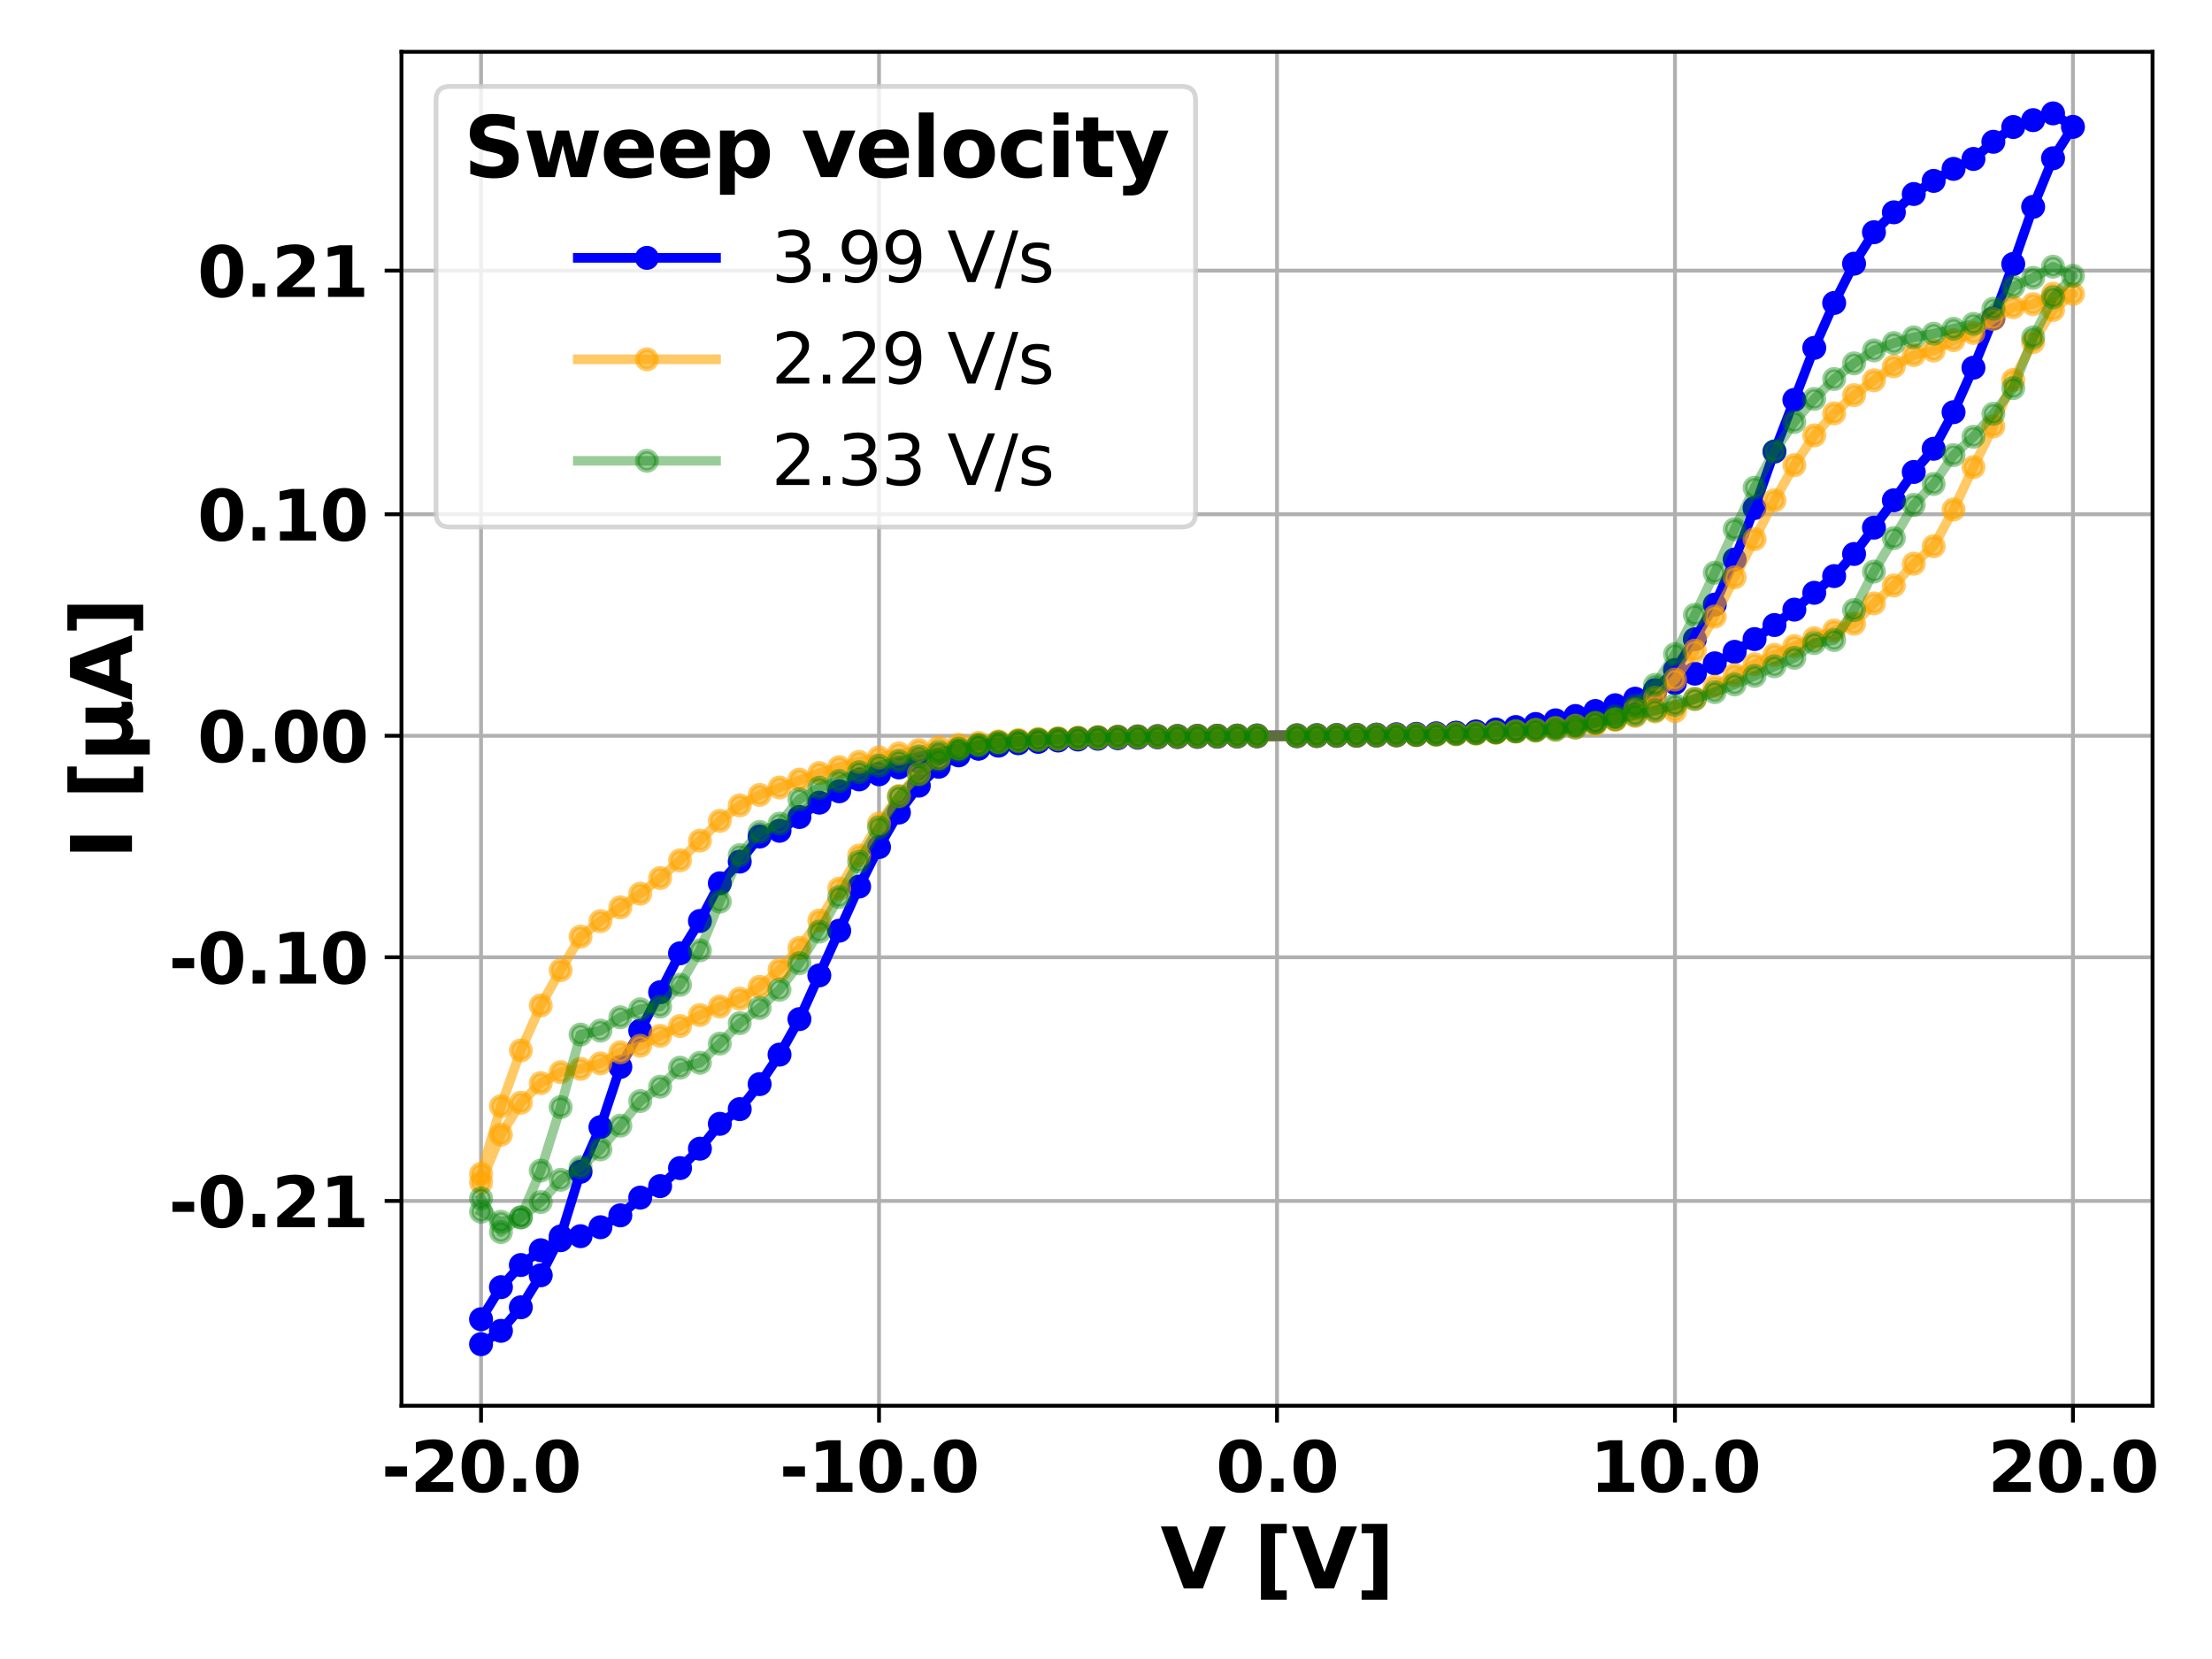 <?xml version="1.0" encoding="utf-8" standalone="no"?>
<!DOCTYPE svg PUBLIC "-//W3C//DTD SVG 1.1//EN"
  "http://www.w3.org/Graphics/SVG/1.1/DTD/svg11.dtd">
<svg xmlns:xlink="http://www.w3.org/1999/xlink" width="460.8pt" height="345.6pt" viewBox="0 0 460.8 345.6" xmlns="http://www.w3.org/2000/svg" version="1.1">
 <defs>
  <style type="text/css">*{stroke-linejoin: round; stroke-linecap: butt}</style>
 </defs>
 <g id="figure_1">
  <g id="patch_1">
   <path d="M 0 345.6 
L 460.8 345.6 
L 460.8 0 
L 0 0 
z
" style="fill: #ffffff"/>
  </g>
  <g id="axes_1">
   <g id="patch_2">
    <path d="M 83.63 292.84 
L 448.413 292.84 
L 448.413 10.8 
L 83.63 10.8 
z
" style="fill: #ffffff"/>
   </g>
   <g id="matplotlib.axis_1">
    <g id="xtick_1">
     <g id="line2d_1">
      <path d="M 100.211 292.84 
L 100.211 10.8 
" clip-path="url(#p12fd22104c)" style="fill: none; stroke: #b0b0b0; stroke-width: 0.8; stroke-linecap: square"/>
     </g>
     <g id="line2d_2">
      <defs>
       <path id="m565d515348" d="M 0 0 
L 0 3.5 
" style="stroke: #000000; stroke-width: 0.8"/>
      </defs>
      <g>
       <use xlink:href="#m565d515348" x="100.211" y="292.84" style="stroke: #000000; stroke-width: 0.8"/>
      </g>
     </g>
     <g id="text_1">
      <!-- -20.0 -->
      <g transform="translate(79.459 310.782) scale(0.144 -0.144)">
       <defs>
        <path id="DejaVuSans-Bold-2d" d="M 347 2297 
L 2309 2297 
L 2309 1388 
L 347 1388 
L 347 2297 
z
" transform="scale(0.016)"/>
        <path id="DejaVuSans-Bold-32" d="M 1844 884 
L 3897 884 
L 3897 0 
L 506 0 
L 506 884 
L 2209 2388 
Q 2438 2594 2547 2791 
Q 2656 2988 2656 3200 
Q 2656 3528 2436 3728 
Q 2216 3928 1850 3928 
Q 1569 3928 1234 3808 
Q 900 3688 519 3450 
L 519 4475 
Q 925 4609 1322 4679 
Q 1719 4750 2100 4750 
Q 2938 4750 3402 4381 
Q 3866 4013 3866 3353 
Q 3866 2972 3669 2642 
Q 3472 2313 2841 1759 
L 1844 884 
z
" transform="scale(0.016)"/>
        <path id="DejaVuSans-Bold-30" d="M 2944 2338 
Q 2944 3213 2780 3570 
Q 2616 3928 2228 3928 
Q 1841 3928 1675 3570 
Q 1509 3213 1509 2338 
Q 1509 1453 1675 1090 
Q 1841 728 2228 728 
Q 2613 728 2778 1090 
Q 2944 1453 2944 2338 
z
M 4147 2328 
Q 4147 1169 3647 539 
Q 3147 -91 2228 -91 
Q 1306 -91 806 539 
Q 306 1169 306 2328 
Q 306 3491 806 4120 
Q 1306 4750 2228 4750 
Q 3147 4750 3647 4120 
Q 4147 3491 4147 2328 
z
" transform="scale(0.016)"/>
        <path id="DejaVuSans-Bold-2e" d="M 653 1209 
L 1778 1209 
L 1778 0 
L 653 0 
L 653 1209 
z
" transform="scale(0.016)"/>
       </defs>
       <use xlink:href="#DejaVuSans-Bold-2d"/>
       <use xlink:href="#DejaVuSans-Bold-32" x="41.504"/>
       <use xlink:href="#DejaVuSans-Bold-30" x="111.084"/>
       <use xlink:href="#DejaVuSans-Bold-2e" x="180.664"/>
       <use xlink:href="#DejaVuSans-Bold-30" x="218.652"/>
      </g>
     </g>
    </g>
    <g id="xtick_2">
     <g id="line2d_3">
      <path d="M 183.116 292.84 
L 183.116 10.8 
" clip-path="url(#p12fd22104c)" style="fill: none; stroke: #b0b0b0; stroke-width: 0.8; stroke-linecap: square"/>
     </g>
     <g id="line2d_4">
      <g>
       <use xlink:href="#m565d515348" x="183.116" y="292.84" style="stroke: #000000; stroke-width: 0.8"/>
      </g>
     </g>
     <g id="text_2">
      <!-- -10.0 -->
      <g transform="translate(162.364 310.782) scale(0.144 -0.144)">
       <defs>
        <path id="DejaVuSans-Bold-31" d="M 750 831 
L 1813 831 
L 1813 3847 
L 722 3622 
L 722 4441 
L 1806 4666 
L 2950 4666 
L 2950 831 
L 4013 831 
L 4013 0 
L 750 0 
L 750 831 
z
" transform="scale(0.016)"/>
       </defs>
       <use xlink:href="#DejaVuSans-Bold-2d"/>
       <use xlink:href="#DejaVuSans-Bold-31" x="41.504"/>
       <use xlink:href="#DejaVuSans-Bold-30" x="111.084"/>
       <use xlink:href="#DejaVuSans-Bold-2e" x="180.664"/>
       <use xlink:href="#DejaVuSans-Bold-30" x="218.652"/>
      </g>
     </g>
    </g>
    <g id="xtick_3">
     <g id="line2d_5">
      <path d="M 266.021 292.84 
L 266.021 10.8 
" clip-path="url(#p12fd22104c)" style="fill: none; stroke: #b0b0b0; stroke-width: 0.8; stroke-linecap: square"/>
     </g>
     <g id="line2d_6">
      <g>
       <use xlink:href="#m565d515348" x="266.021" y="292.84" style="stroke: #000000; stroke-width: 0.8"/>
      </g>
     </g>
     <g id="text_3">
      <!-- 0.0 -->
      <g transform="translate(253.267 310.782) scale(0.144 -0.144)">
       <use xlink:href="#DejaVuSans-Bold-30"/>
       <use xlink:href="#DejaVuSans-Bold-2e" x="69.58"/>
       <use xlink:href="#DejaVuSans-Bold-30" x="107.568"/>
      </g>
     </g>
    </g>
    <g id="xtick_4">
     <g id="line2d_7">
      <path d="M 348.927 292.84 
L 348.927 10.8 
" clip-path="url(#p12fd22104c)" style="fill: none; stroke: #b0b0b0; stroke-width: 0.8; stroke-linecap: square"/>
     </g>
     <g id="line2d_8">
      <g>
       <use xlink:href="#m565d515348" x="348.927" y="292.84" style="stroke: #000000; stroke-width: 0.8"/>
      </g>
     </g>
     <g id="text_4">
      <!-- 10.0 -->
      <g transform="translate(331.163 310.782) scale(0.144 -0.144)">
       <use xlink:href="#DejaVuSans-Bold-31"/>
       <use xlink:href="#DejaVuSans-Bold-30" x="69.58"/>
       <use xlink:href="#DejaVuSans-Bold-2e" x="139.16"/>
       <use xlink:href="#DejaVuSans-Bold-30" x="177.148"/>
      </g>
     </g>
    </g>
    <g id="xtick_5">
     <g id="line2d_9">
      <path d="M 431.832 292.84 
L 431.832 10.8 
" clip-path="url(#p12fd22104c)" style="fill: none; stroke: #b0b0b0; stroke-width: 0.8; stroke-linecap: square"/>
     </g>
     <g id="line2d_10">
      <g>
       <use xlink:href="#m565d515348" x="431.832" y="292.84" style="stroke: #000000; stroke-width: 0.8"/>
      </g>
     </g>
     <g id="text_5">
      <!-- 20.0 -->
      <g transform="translate(414.068 310.782) scale(0.144 -0.144)">
       <use xlink:href="#DejaVuSans-Bold-32"/>
       <use xlink:href="#DejaVuSans-Bold-30" x="69.58"/>
       <use xlink:href="#DejaVuSans-Bold-2e" x="139.16"/>
       <use xlink:href="#DejaVuSans-Bold-30" x="177.148"/>
      </g>
     </g>
    </g>
    <g id="text_6">
     <!-- V [V] -->
     <g transform="translate(241.743 330.907) scale(0.173 -0.173)">
      <defs>
       <path id="DejaVuSans-Bold-56" d="M 31 4666 
L 1241 4666 
L 2478 1222 
L 3713 4666 
L 4922 4666 
L 3194 0 
L 1759 0 
L 31 4666 
z
" transform="scale(0.016)"/>
       <path id="DejaVuSans-Bold-20" transform="scale(0.016)"/>
       <path id="DejaVuSans-Bold-5b" d="M 550 4863 
L 2491 4863 
L 2491 4159 
L 1613 4159 
L 1613 -141 
L 2491 -141 
L 2491 -844 
L 550 -844 
L 550 4863 
z
" transform="scale(0.016)"/>
       <path id="DejaVuSans-Bold-5d" d="M 2375 -844 
L 434 -844 
L 434 -141 
L 1313 -141 
L 1313 4159 
L 434 4159 
L 434 4863 
L 2375 4863 
L 2375 -844 
z
" transform="scale(0.016)"/>
      </defs>
      <use xlink:href="#DejaVuSans-Bold-56"/>
      <use xlink:href="#DejaVuSans-Bold-20" x="77.393"/>
      <use xlink:href="#DejaVuSans-Bold-5b" x="112.207"/>
      <use xlink:href="#DejaVuSans-Bold-56" x="157.91"/>
      <use xlink:href="#DejaVuSans-Bold-5d" x="235.303"/>
     </g>
    </g>
   </g>
   <g id="matplotlib.axis_2">
    <g id="ytick_1">
     <g id="line2d_11">
      <path d="M 83.63 56.371 
L 448.413 56.371 
" clip-path="url(#p12fd22104c)" style="fill: none; stroke: #b0b0b0; stroke-width: 0.8; stroke-linecap: square"/>
     </g>
     <g id="line2d_12">
      <defs>
       <path id="mffc6c67539" d="M 0 0 
L -3.5 0 
" style="stroke: #000000; stroke-width: 0.8"/>
      </defs>
      <g>
       <use xlink:href="#mffc6c67539" x="83.63" y="56.371" style="stroke: #000000; stroke-width: 0.8"/>
      </g>
     </g>
     <g id="text_7">
      <!-- 0.21 -->
      <g transform="translate(41.102 61.842) scale(0.144 -0.144)">
       <use xlink:href="#DejaVuSans-Bold-30"/>
       <use xlink:href="#DejaVuSans-Bold-2e" x="69.58"/>
       <use xlink:href="#DejaVuSans-Bold-32" x="107.568"/>
       <use xlink:href="#DejaVuSans-Bold-31" x="177.148"/>
      </g>
     </g>
    </g>
    <g id="ytick_2">
     <g id="line2d_13">
      <path d="M 83.63 107.129 
L 448.413 107.129 
" clip-path="url(#p12fd22104c)" style="fill: none; stroke: #b0b0b0; stroke-width: 0.8; stroke-linecap: square"/>
     </g>
     <g id="line2d_14">
      <g>
       <use xlink:href="#mffc6c67539" x="83.63" y="107.129" style="stroke: #000000; stroke-width: 0.8"/>
      </g>
     </g>
     <g id="text_8">
      <!-- 0.10 -->
      <g transform="translate(41.102 112.6) scale(0.144 -0.144)">
       <use xlink:href="#DejaVuSans-Bold-30"/>
       <use xlink:href="#DejaVuSans-Bold-2e" x="69.58"/>
       <use xlink:href="#DejaVuSans-Bold-31" x="107.568"/>
       <use xlink:href="#DejaVuSans-Bold-30" x="177.148"/>
      </g>
     </g>
    </g>
    <g id="ytick_3">
     <g id="line2d_15">
      <path d="M 83.63 153.273 
L 448.413 153.273 
" clip-path="url(#p12fd22104c)" style="fill: none; stroke: #b0b0b0; stroke-width: 0.8; stroke-linecap: square"/>
     </g>
     <g id="line2d_16">
      <g>
       <use xlink:href="#mffc6c67539" x="83.63" y="153.273" style="stroke: #000000; stroke-width: 0.8"/>
      </g>
     </g>
     <g id="text_9">
      <!-- 0.00 -->
      <g transform="translate(41.102 158.744) scale(0.144 -0.144)">
       <use xlink:href="#DejaVuSans-Bold-30"/>
       <use xlink:href="#DejaVuSans-Bold-2e" x="69.58"/>
       <use xlink:href="#DejaVuSans-Bold-30" x="107.568"/>
       <use xlink:href="#DejaVuSans-Bold-30" x="177.148"/>
      </g>
     </g>
    </g>
    <g id="ytick_4">
     <g id="line2d_17">
      <path d="M 83.63 199.417 
L 448.413 199.417 
" clip-path="url(#p12fd22104c)" style="fill: none; stroke: #b0b0b0; stroke-width: 0.8; stroke-linecap: square"/>
     </g>
     <g id="line2d_18">
      <g>
       <use xlink:href="#mffc6c67539" x="83.63" y="199.417" style="stroke: #000000; stroke-width: 0.8"/>
      </g>
     </g>
     <g id="text_10">
      <!-- -0.10 -->
      <g transform="translate(35.127 204.888) scale(0.144 -0.144)">
       <use xlink:href="#DejaVuSans-Bold-2d"/>
       <use xlink:href="#DejaVuSans-Bold-30" x="41.504"/>
       <use xlink:href="#DejaVuSans-Bold-2e" x="111.084"/>
       <use xlink:href="#DejaVuSans-Bold-31" x="149.072"/>
       <use xlink:href="#DejaVuSans-Bold-30" x="218.652"/>
      </g>
     </g>
    </g>
    <g id="ytick_5">
     <g id="line2d_19">
      <path d="M 83.63 250.176 
L 448.413 250.176 
" clip-path="url(#p12fd22104c)" style="fill: none; stroke: #b0b0b0; stroke-width: 0.8; stroke-linecap: square"/>
     </g>
     <g id="line2d_20">
      <g>
       <use xlink:href="#mffc6c67539" x="83.63" y="250.176" style="stroke: #000000; stroke-width: 0.8"/>
      </g>
     </g>
     <g id="text_11">
      <!-- -0.21 -->
      <g transform="translate(35.127 255.647) scale(0.144 -0.144)">
       <use xlink:href="#DejaVuSans-Bold-2d"/>
       <use xlink:href="#DejaVuSans-Bold-30" x="41.504"/>
       <use xlink:href="#DejaVuSans-Bold-2e" x="111.084"/>
       <use xlink:href="#DejaVuSans-Bold-32" x="149.072"/>
       <use xlink:href="#DejaVuSans-Bold-31" x="218.652"/>
      </g>
     </g>
    </g>
    <g id="text_12">
     <!-- I [$\mathbf{\mu}$A] -->
     <g transform="translate(27.498 179.036) rotate(-90) scale(0.173 -0.173)">
      <defs>
       <path id="DejaVuSans-Bold-49" d="M 588 4666 
L 1791 4666 
L 1791 0 
L 588 0 
L 588 4666 
z
" transform="scale(0.016)"/>
       <path id="DejaVuSans-Bold-3bc" d="M 544 -1338 
L 544 3500 
L 1672 3500 
L 1672 1466 
Q 1672 1103 1828 926 
Q 1984 750 2303 750 
Q 2625 750 2781 926 
Q 2938 1103 2938 1466 
L 2938 3500 
L 4063 3500 
L 4063 1159 
Q 4063 938 4114 850 
Q 4166 763 4288 763 
Q 4344 763 4395 778 
Q 4447 794 4506 831 
L 4506 50 
Q 4341 -22 4195 -56 
Q 4050 -91 3909 -91 
Q 3631 -91 3454 26 
Q 3278 144 3169 403 
Q 3022 156 2811 32 
Q 2600 -91 2322 -91 
Q 2091 -91 1928 -17 
Q 1766 56 1672 206 
L 1672 -1338 
L 544 -1338 
z
" transform="scale(0.016)"/>
       <path id="DejaVuSans-Bold-41" d="M 3419 850 
L 1538 850 
L 1241 0 
L 31 0 
L 1759 4666 
L 3194 4666 
L 4922 0 
L 3713 0 
L 3419 850 
z
M 1838 1716 
L 3116 1716 
L 2478 3572 
L 1838 1716 
z
" transform="scale(0.016)"/>
      </defs>
      <use xlink:href="#DejaVuSans-Bold-49" transform="translate(0 0.016)"/>
      <use xlink:href="#DejaVuSans-Bold-20" transform="translate(37.207 0.016)"/>
      <use xlink:href="#DejaVuSans-Bold-5b" transform="translate(72.021 0.016)"/>
      <use xlink:href="#DejaVuSans-Bold-3bc" transform="translate(117.725 0.016)"/>
      <use xlink:href="#DejaVuSans-Bold-41" transform="translate(191.309 0.016)"/>
      <use xlink:href="#DejaVuSans-Bold-5d" transform="translate(268.701 0.016)"/>
     </g>
    </g>
   </g>
   <g id="line2d_21">
    <path d="M 100.211 280.02 
L 104.356 277.235 
L 108.502 272.334 
L 112.647 265.667 
L 116.792 257.583 
L 120.937 244.104 
L 125.083 234.807 
L 129.228 222.267 
L 133.373 214.708 
L 141.664 198.59 
L 145.809 191.853 
L 149.954 184.012 
L 154.099 179.485 
L 158.245 174.263 
L 162.39 173.069 
L 170.68 167.207 
L 178.971 162.362 
L 183.116 161.297 
L 187.261 159.869 
L 191.407 158.676 
L 195.552 157.636 
L 199.697 156.738 
L 203.842 155.97 
L 207.988 155.332 
L 216.278 154.419 
L 224.569 153.842 
L 232.859 153.513 
L 245.295 153.315 
L 290.893 152.954 
L 307.474 152.505 
L 311.619 152.409 
L 319.91 151.731 
L 324.055 151.233 
L 328.2 150.421 
L 336.491 148.059 
L 340.636 146.156 
L 344.781 143.765 
L 348.927 139.574 
L 353.072 133.164 
L 357.217 125.952 
L 361.362 116.549 
L 365.508 105.83 
L 369.653 94.075 
L 377.943 72.469 
L 382.089 63.113 
L 386.234 54.934 
L 390.379 48.374 
L 394.524 44.23 
L 398.67 40.417 
L 402.815 37.683 
L 406.96 35.179 
L 411.105 33.112 
L 415.251 29.535 
L 419.396 26.458 
L 427.686 23.62 
L 431.832 26.431 
L 427.686 32.972 
L 423.541 43.092 
L 419.396 54.994 
L 415.251 66.345 
L 411.105 76.602 
L 406.96 85.864 
L 402.815 93.488 
L 398.67 98.32 
L 394.524 104.218 
L 390.379 109.919 
L 386.234 115.404 
L 382.089 120.011 
L 373.798 126.998 
L 369.653 130.206 
L 365.508 133.129 
L 361.362 135.783 
L 357.217 138.179 
L 353.072 140.336 
L 348.927 142.279 
L 344.781 144.012 
L 340.636 145.551 
L 336.491 146.915 
L 332.345 148.115 
L 328.2 149.158 
L 324.055 150.057 
L 319.91 150.819 
L 315.764 151.454 
L 307.474 152.373 
L 299.183 152.914 
L 290.893 153.173 
L 270.167 153.354 
L 241.15 153.596 
L 224.569 154.055 
L 207.988 154.967 
L 203.842 155.897 
L 199.697 157.353 
L 195.552 159.73 
L 191.407 163.669 
L 187.261 169.266 
L 183.116 176.462 
L 178.971 184.685 
L 166.535 212.3 
L 162.39 219.698 
L 158.245 225.845 
L 154.099 231.055 
L 149.954 234.116 
L 145.809 239.29 
L 141.664 243.333 
L 137.518 247.091 
L 133.373 249.483 
L 129.228 253.182 
L 125.083 255.657 
L 120.937 257.52 
L 116.792 258.358 
L 112.647 260.445 
L 108.502 263.526 
L 104.356 268.139 
L 100.211 274.819 
L 100.211 274.819 
" clip-path="url(#p12fd22104c)" style="fill: none; stroke: #0000ff; stroke-width: 2; stroke-linecap: square"/>
    <defs>
     <path id="m1d4029683f" d="M 0 2 
C 0.53 2 1.039 1.789 1.414 1.414 
C 1.789 1.039 2 0.53 2 0 
C 2 -0.53 1.789 -1.039 1.414 -1.414 
C 1.039 -1.789 0.53 -2 0 -2 
C -0.53 -2 -1.039 -1.789 -1.414 -1.414 
C -1.789 -1.039 -2 -0.53 -2 0 
C -2 0.53 -1.789 1.039 -1.414 1.414 
C -1.039 1.789 -0.53 2 0 2 
z
" style="stroke: #0000ff"/>
    </defs>
    <g clip-path="url(#p12fd22104c)">
     <use xlink:href="#m1d4029683f" x="100.211" y="280.02" style="fill: #0000ff; stroke: #0000ff"/>
     <use xlink:href="#m1d4029683f" x="104.356" y="277.235" style="fill: #0000ff; stroke: #0000ff"/>
     <use xlink:href="#m1d4029683f" x="108.502" y="272.334" style="fill: #0000ff; stroke: #0000ff"/>
     <use xlink:href="#m1d4029683f" x="112.647" y="265.667" style="fill: #0000ff; stroke: #0000ff"/>
     <use xlink:href="#m1d4029683f" x="116.792" y="257.583" style="fill: #0000ff; stroke: #0000ff"/>
     <use xlink:href="#m1d4029683f" x="120.937" y="244.104" style="fill: #0000ff; stroke: #0000ff"/>
     <use xlink:href="#m1d4029683f" x="125.083" y="234.807" style="fill: #0000ff; stroke: #0000ff"/>
     <use xlink:href="#m1d4029683f" x="129.228" y="222.267" style="fill: #0000ff; stroke: #0000ff"/>
     <use xlink:href="#m1d4029683f" x="133.373" y="214.708" style="fill: #0000ff; stroke: #0000ff"/>
     <use xlink:href="#m1d4029683f" x="137.518" y="206.704" style="fill: #0000ff; stroke: #0000ff"/>
     <use xlink:href="#m1d4029683f" x="141.664" y="198.59" style="fill: #0000ff; stroke: #0000ff"/>
     <use xlink:href="#m1d4029683f" x="145.809" y="191.853" style="fill: #0000ff; stroke: #0000ff"/>
     <use xlink:href="#m1d4029683f" x="149.954" y="184.012" style="fill: #0000ff; stroke: #0000ff"/>
     <use xlink:href="#m1d4029683f" x="154.099" y="179.485" style="fill: #0000ff; stroke: #0000ff"/>
     <use xlink:href="#m1d4029683f" x="158.245" y="174.263" style="fill: #0000ff; stroke: #0000ff"/>
     <use xlink:href="#m1d4029683f" x="162.39" y="173.069" style="fill: #0000ff; stroke: #0000ff"/>
     <use xlink:href="#m1d4029683f" x="166.535" y="170.199" style="fill: #0000ff; stroke: #0000ff"/>
     <use xlink:href="#m1d4029683f" x="170.68" y="167.207" style="fill: #0000ff; stroke: #0000ff"/>
     <use xlink:href="#m1d4029683f" x="174.826" y="164.835" style="fill: #0000ff; stroke: #0000ff"/>
     <use xlink:href="#m1d4029683f" x="178.971" y="162.362" style="fill: #0000ff; stroke: #0000ff"/>
     <use xlink:href="#m1d4029683f" x="183.116" y="161.297" style="fill: #0000ff; stroke: #0000ff"/>
     <use xlink:href="#m1d4029683f" x="187.261" y="159.869" style="fill: #0000ff; stroke: #0000ff"/>
     <use xlink:href="#m1d4029683f" x="191.407" y="158.676" style="fill: #0000ff; stroke: #0000ff"/>
     <use xlink:href="#m1d4029683f" x="195.552" y="157.636" style="fill: #0000ff; stroke: #0000ff"/>
     <use xlink:href="#m1d4029683f" x="199.697" y="156.738" style="fill: #0000ff; stroke: #0000ff"/>
     <use xlink:href="#m1d4029683f" x="203.842" y="155.97" style="fill: #0000ff; stroke: #0000ff"/>
     <use xlink:href="#m1d4029683f" x="207.988" y="155.332" style="fill: #0000ff; stroke: #0000ff"/>
     <use xlink:href="#m1d4029683f" x="212.133" y="154.821" style="fill: #0000ff; stroke: #0000ff"/>
     <use xlink:href="#m1d4029683f" x="216.278" y="154.419" style="fill: #0000ff; stroke: #0000ff"/>
     <use xlink:href="#m1d4029683f" x="220.424" y="154.094" style="fill: #0000ff; stroke: #0000ff"/>
     <use xlink:href="#m1d4029683f" x="224.569" y="153.842" style="fill: #0000ff; stroke: #0000ff"/>
     <use xlink:href="#m1d4029683f" x="228.714" y="153.653" style="fill: #0000ff; stroke: #0000ff"/>
     <use xlink:href="#m1d4029683f" x="232.859" y="153.513" style="fill: #0000ff; stroke: #0000ff"/>
     <use xlink:href="#m1d4029683f" x="237.005" y="153.415" style="fill: #0000ff; stroke: #0000ff"/>
     <use xlink:href="#m1d4029683f" x="241.15" y="153.351" style="fill: #0000ff; stroke: #0000ff"/>
     <use xlink:href="#m1d4029683f" x="245.295" y="153.315" style="fill: #0000ff; stroke: #0000ff"/>
     <use xlink:href="#m1d4029683f" x="249.44" y="153.287" style="fill: #0000ff; stroke: #0000ff"/>
     <use xlink:href="#m1d4029683f" x="253.586" y="153.262" style="fill: #0000ff; stroke: #0000ff"/>
     <use xlink:href="#m1d4029683f" x="257.731" y="153.237" style="fill: #0000ff; stroke: #0000ff"/>
     <use xlink:href="#m1d4029683f" x="261.876" y="153.207" style="fill: #0000ff; stroke: #0000ff"/>
     <use xlink:href="#m1d4029683f" x="270.167" y="153.175" style="fill: #0000ff; stroke: #0000ff"/>
     <use xlink:href="#m1d4029683f" x="274.312" y="153.14" style="fill: #0000ff; stroke: #0000ff"/>
     <use xlink:href="#m1d4029683f" x="278.457" y="153.114" style="fill: #0000ff; stroke: #0000ff"/>
     <use xlink:href="#m1d4029683f" x="282.602" y="153.083" style="fill: #0000ff; stroke: #0000ff"/>
     <use xlink:href="#m1d4029683f" x="286.748" y="153.028" style="fill: #0000ff; stroke: #0000ff"/>
     <use xlink:href="#m1d4029683f" x="290.893" y="152.954" style="fill: #0000ff; stroke: #0000ff"/>
     <use xlink:href="#m1d4029683f" x="295.038" y="152.868" style="fill: #0000ff; stroke: #0000ff"/>
     <use xlink:href="#m1d4029683f" x="299.183" y="152.76" style="fill: #0000ff; stroke: #0000ff"/>
     <use xlink:href="#m1d4029683f" x="303.329" y="152.631" style="fill: #0000ff; stroke: #0000ff"/>
     <use xlink:href="#m1d4029683f" x="307.474" y="152.505" style="fill: #0000ff; stroke: #0000ff"/>
     <use xlink:href="#m1d4029683f" x="311.619" y="152.409" style="fill: #0000ff; stroke: #0000ff"/>
     <use xlink:href="#m1d4029683f" x="315.764" y="152.07" style="fill: #0000ff; stroke: #0000ff"/>
     <use xlink:href="#m1d4029683f" x="319.91" y="151.731" style="fill: #0000ff; stroke: #0000ff"/>
     <use xlink:href="#m1d4029683f" x="324.055" y="151.233" style="fill: #0000ff; stroke: #0000ff"/>
     <use xlink:href="#m1d4029683f" x="328.2" y="150.421" style="fill: #0000ff; stroke: #0000ff"/>
     <use xlink:href="#m1d4029683f" x="332.345" y="149.214" style="fill: #0000ff; stroke: #0000ff"/>
     <use xlink:href="#m1d4029683f" x="336.491" y="148.059" style="fill: #0000ff; stroke: #0000ff"/>
     <use xlink:href="#m1d4029683f" x="340.636" y="146.156" style="fill: #0000ff; stroke: #0000ff"/>
     <use xlink:href="#m1d4029683f" x="344.781" y="143.765" style="fill: #0000ff; stroke: #0000ff"/>
     <use xlink:href="#m1d4029683f" x="348.927" y="139.574" style="fill: #0000ff; stroke: #0000ff"/>
     <use xlink:href="#m1d4029683f" x="353.072" y="133.164" style="fill: #0000ff; stroke: #0000ff"/>
     <use xlink:href="#m1d4029683f" x="357.217" y="125.952" style="fill: #0000ff; stroke: #0000ff"/>
     <use xlink:href="#m1d4029683f" x="361.362" y="116.549" style="fill: #0000ff; stroke: #0000ff"/>
     <use xlink:href="#m1d4029683f" x="365.508" y="105.83" style="fill: #0000ff; stroke: #0000ff"/>
     <use xlink:href="#m1d4029683f" x="369.653" y="94.075" style="fill: #0000ff; stroke: #0000ff"/>
     <use xlink:href="#m1d4029683f" x="373.798" y="83.301" style="fill: #0000ff; stroke: #0000ff"/>
     <use xlink:href="#m1d4029683f" x="377.943" y="72.469" style="fill: #0000ff; stroke: #0000ff"/>
     <use xlink:href="#m1d4029683f" x="382.089" y="63.113" style="fill: #0000ff; stroke: #0000ff"/>
     <use xlink:href="#m1d4029683f" x="386.234" y="54.934" style="fill: #0000ff; stroke: #0000ff"/>
     <use xlink:href="#m1d4029683f" x="390.379" y="48.374" style="fill: #0000ff; stroke: #0000ff"/>
     <use xlink:href="#m1d4029683f" x="394.524" y="44.23" style="fill: #0000ff; stroke: #0000ff"/>
     <use xlink:href="#m1d4029683f" x="398.67" y="40.417" style="fill: #0000ff; stroke: #0000ff"/>
     <use xlink:href="#m1d4029683f" x="402.815" y="37.683" style="fill: #0000ff; stroke: #0000ff"/>
     <use xlink:href="#m1d4029683f" x="406.96" y="35.179" style="fill: #0000ff; stroke: #0000ff"/>
     <use xlink:href="#m1d4029683f" x="411.105" y="33.112" style="fill: #0000ff; stroke: #0000ff"/>
     <use xlink:href="#m1d4029683f" x="415.251" y="29.535" style="fill: #0000ff; stroke: #0000ff"/>
     <use xlink:href="#m1d4029683f" x="419.396" y="26.458" style="fill: #0000ff; stroke: #0000ff"/>
     <use xlink:href="#m1d4029683f" x="423.541" y="25.03" style="fill: #0000ff; stroke: #0000ff"/>
     <use xlink:href="#m1d4029683f" x="427.686" y="23.62" style="fill: #0000ff; stroke: #0000ff"/>
     <use xlink:href="#m1d4029683f" x="431.832" y="26.431" style="fill: #0000ff; stroke: #0000ff"/>
     <use xlink:href="#m1d4029683f" x="427.686" y="32.972" style="fill: #0000ff; stroke: #0000ff"/>
     <use xlink:href="#m1d4029683f" x="423.541" y="43.092" style="fill: #0000ff; stroke: #0000ff"/>
     <use xlink:href="#m1d4029683f" x="419.396" y="54.994" style="fill: #0000ff; stroke: #0000ff"/>
     <use xlink:href="#m1d4029683f" x="415.251" y="66.345" style="fill: #0000ff; stroke: #0000ff"/>
     <use xlink:href="#m1d4029683f" x="411.105" y="76.602" style="fill: #0000ff; stroke: #0000ff"/>
     <use xlink:href="#m1d4029683f" x="406.96" y="85.864" style="fill: #0000ff; stroke: #0000ff"/>
     <use xlink:href="#m1d4029683f" x="402.815" y="93.488" style="fill: #0000ff; stroke: #0000ff"/>
     <use xlink:href="#m1d4029683f" x="398.67" y="98.32" style="fill: #0000ff; stroke: #0000ff"/>
     <use xlink:href="#m1d4029683f" x="394.524" y="104.218" style="fill: #0000ff; stroke: #0000ff"/>
     <use xlink:href="#m1d4029683f" x="390.379" y="109.919" style="fill: #0000ff; stroke: #0000ff"/>
     <use xlink:href="#m1d4029683f" x="386.234" y="115.404" style="fill: #0000ff; stroke: #0000ff"/>
     <use xlink:href="#m1d4029683f" x="382.089" y="120.011" style="fill: #0000ff; stroke: #0000ff"/>
     <use xlink:href="#m1d4029683f" x="377.943" y="123.49" style="fill: #0000ff; stroke: #0000ff"/>
     <use xlink:href="#m1d4029683f" x="373.798" y="126.998" style="fill: #0000ff; stroke: #0000ff"/>
     <use xlink:href="#m1d4029683f" x="369.653" y="130.206" style="fill: #0000ff; stroke: #0000ff"/>
     <use xlink:href="#m1d4029683f" x="365.508" y="133.129" style="fill: #0000ff; stroke: #0000ff"/>
     <use xlink:href="#m1d4029683f" x="361.362" y="135.783" style="fill: #0000ff; stroke: #0000ff"/>
     <use xlink:href="#m1d4029683f" x="357.217" y="138.179" style="fill: #0000ff; stroke: #0000ff"/>
     <use xlink:href="#m1d4029683f" x="353.072" y="140.336" style="fill: #0000ff; stroke: #0000ff"/>
     <use xlink:href="#m1d4029683f" x="348.927" y="142.279" style="fill: #0000ff; stroke: #0000ff"/>
     <use xlink:href="#m1d4029683f" x="344.781" y="144.012" style="fill: #0000ff; stroke: #0000ff"/>
     <use xlink:href="#m1d4029683f" x="340.636" y="145.551" style="fill: #0000ff; stroke: #0000ff"/>
     <use xlink:href="#m1d4029683f" x="336.491" y="146.915" style="fill: #0000ff; stroke: #0000ff"/>
     <use xlink:href="#m1d4029683f" x="332.345" y="148.115" style="fill: #0000ff; stroke: #0000ff"/>
     <use xlink:href="#m1d4029683f" x="328.2" y="149.158" style="fill: #0000ff; stroke: #0000ff"/>
     <use xlink:href="#m1d4029683f" x="324.055" y="150.057" style="fill: #0000ff; stroke: #0000ff"/>
     <use xlink:href="#m1d4029683f" x="319.91" y="150.819" style="fill: #0000ff; stroke: #0000ff"/>
     <use xlink:href="#m1d4029683f" x="315.764" y="151.454" style="fill: #0000ff; stroke: #0000ff"/>
     <use xlink:href="#m1d4029683f" x="311.619" y="151.969" style="fill: #0000ff; stroke: #0000ff"/>
     <use xlink:href="#m1d4029683f" x="307.474" y="152.373" style="fill: #0000ff; stroke: #0000ff"/>
     <use xlink:href="#m1d4029683f" x="303.329" y="152.685" style="fill: #0000ff; stroke: #0000ff"/>
     <use xlink:href="#m1d4029683f" x="299.183" y="152.914" style="fill: #0000ff; stroke: #0000ff"/>
     <use xlink:href="#m1d4029683f" x="295.038" y="153.072" style="fill: #0000ff; stroke: #0000ff"/>
     <use xlink:href="#m1d4029683f" x="290.893" y="153.173" style="fill: #0000ff; stroke: #0000ff"/>
     <use xlink:href="#m1d4029683f" x="286.748" y="153.229" style="fill: #0000ff; stroke: #0000ff"/>
     <use xlink:href="#m1d4029683f" x="282.602" y="153.266" style="fill: #0000ff; stroke: #0000ff"/>
     <use xlink:href="#m1d4029683f" x="278.457" y="153.293" style="fill: #0000ff; stroke: #0000ff"/>
     <use xlink:href="#m1d4029683f" x="274.312" y="153.321" style="fill: #0000ff; stroke: #0000ff"/>
     <use xlink:href="#m1d4029683f" x="270.167" y="153.354" style="fill: #0000ff; stroke: #0000ff"/>
     <use xlink:href="#m1d4029683f" x="261.876" y="153.391" style="fill: #0000ff; stroke: #0000ff"/>
     <use xlink:href="#m1d4029683f" x="257.731" y="153.431" style="fill: #0000ff; stroke: #0000ff"/>
     <use xlink:href="#m1d4029683f" x="253.586" y="153.471" style="fill: #0000ff; stroke: #0000ff"/>
     <use xlink:href="#m1d4029683f" x="249.44" y="153.505" style="fill: #0000ff; stroke: #0000ff"/>
     <use xlink:href="#m1d4029683f" x="245.295" y="153.533" style="fill: #0000ff; stroke: #0000ff"/>
     <use xlink:href="#m1d4029683f" x="241.15" y="153.596" style="fill: #0000ff; stroke: #0000ff"/>
     <use xlink:href="#m1d4029683f" x="237.005" y="153.685" style="fill: #0000ff; stroke: #0000ff"/>
     <use xlink:href="#m1d4029683f" x="232.859" y="153.788" style="fill: #0000ff; stroke: #0000ff"/>
     <use xlink:href="#m1d4029683f" x="228.714" y="153.895" style="fill: #0000ff; stroke: #0000ff"/>
     <use xlink:href="#m1d4029683f" x="224.569" y="154.055" style="fill: #0000ff; stroke: #0000ff"/>
     <use xlink:href="#m1d4029683f" x="220.424" y="154.265" style="fill: #0000ff; stroke: #0000ff"/>
     <use xlink:href="#m1d4029683f" x="216.278" y="154.541" style="fill: #0000ff; stroke: #0000ff"/>
     <use xlink:href="#m1d4029683f" x="212.133" y="154.759" style="fill: #0000ff; stroke: #0000ff"/>
     <use xlink:href="#m1d4029683f" x="207.988" y="154.967" style="fill: #0000ff; stroke: #0000ff"/>
     <use xlink:href="#m1d4029683f" x="203.842" y="155.897" style="fill: #0000ff; stroke: #0000ff"/>
     <use xlink:href="#m1d4029683f" x="199.697" y="157.353" style="fill: #0000ff; stroke: #0000ff"/>
     <use xlink:href="#m1d4029683f" x="195.552" y="159.73" style="fill: #0000ff; stroke: #0000ff"/>
     <use xlink:href="#m1d4029683f" x="191.407" y="163.669" style="fill: #0000ff; stroke: #0000ff"/>
     <use xlink:href="#m1d4029683f" x="187.261" y="169.266" style="fill: #0000ff; stroke: #0000ff"/>
     <use xlink:href="#m1d4029683f" x="183.116" y="176.462" style="fill: #0000ff; stroke: #0000ff"/>
     <use xlink:href="#m1d4029683f" x="178.971" y="184.685" style="fill: #0000ff; stroke: #0000ff"/>
     <use xlink:href="#m1d4029683f" x="174.826" y="193.883" style="fill: #0000ff; stroke: #0000ff"/>
     <use xlink:href="#m1d4029683f" x="170.68" y="203.189" style="fill: #0000ff; stroke: #0000ff"/>
     <use xlink:href="#m1d4029683f" x="166.535" y="212.3" style="fill: #0000ff; stroke: #0000ff"/>
     <use xlink:href="#m1d4029683f" x="162.39" y="219.698" style="fill: #0000ff; stroke: #0000ff"/>
     <use xlink:href="#m1d4029683f" x="158.245" y="225.845" style="fill: #0000ff; stroke: #0000ff"/>
     <use xlink:href="#m1d4029683f" x="154.099" y="231.055" style="fill: #0000ff; stroke: #0000ff"/>
     <use xlink:href="#m1d4029683f" x="149.954" y="234.116" style="fill: #0000ff; stroke: #0000ff"/>
     <use xlink:href="#m1d4029683f" x="145.809" y="239.29" style="fill: #0000ff; stroke: #0000ff"/>
     <use xlink:href="#m1d4029683f" x="141.664" y="243.333" style="fill: #0000ff; stroke: #0000ff"/>
     <use xlink:href="#m1d4029683f" x="137.518" y="247.091" style="fill: #0000ff; stroke: #0000ff"/>
     <use xlink:href="#m1d4029683f" x="133.373" y="249.483" style="fill: #0000ff; stroke: #0000ff"/>
     <use xlink:href="#m1d4029683f" x="129.228" y="253.182" style="fill: #0000ff; stroke: #0000ff"/>
     <use xlink:href="#m1d4029683f" x="125.083" y="255.657" style="fill: #0000ff; stroke: #0000ff"/>
     <use xlink:href="#m1d4029683f" x="120.937" y="257.52" style="fill: #0000ff; stroke: #0000ff"/>
     <use xlink:href="#m1d4029683f" x="116.792" y="258.358" style="fill: #0000ff; stroke: #0000ff"/>
     <use xlink:href="#m1d4029683f" x="112.647" y="260.445" style="fill: #0000ff; stroke: #0000ff"/>
     <use xlink:href="#m1d4029683f" x="108.502" y="263.526" style="fill: #0000ff; stroke: #0000ff"/>
     <use xlink:href="#m1d4029683f" x="104.356" y="268.139" style="fill: #0000ff; stroke: #0000ff"/>
     <use xlink:href="#m1d4029683f" x="100.211" y="274.819" style="fill: #0000ff; stroke: #0000ff"/>
    </g>
   </g>
   <g id="line2d_22">
    <path d="M 100.211 244.523 
L 104.356 230.431 
L 108.502 218.815 
L 112.647 209.447 
L 116.792 202.099 
L 120.937 195.116 
L 125.083 191.895 
L 133.373 186.171 
L 137.518 182.909 
L 141.664 179.217 
L 149.954 170.993 
L 154.099 167.776 
L 158.245 165.597 
L 170.68 161.034 
L 174.826 159.81 
L 178.971 158.715 
L 183.116 157.766 
L 187.261 156.946 
L 195.552 155.659 
L 203.842 154.76 
L 212.133 154.155 
L 220.424 153.77 
L 232.859 153.451 
L 249.44 153.287 
L 299.183 152.915 
L 311.619 152.608 
L 324.055 151.931 
L 328.2 151.583 
L 332.345 150.917 
L 336.491 149.883 
L 340.636 147.86 
L 344.781 145.333 
L 348.927 141.568 
L 353.072 135.535 
L 357.217 128.44 
L 365.508 112.314 
L 369.653 104.232 
L 373.798 96.892 
L 377.943 90.702 
L 382.089 86.107 
L 386.234 82.317 
L 390.379 79.226 
L 394.524 76.32 
L 398.67 73.976 
L 402.815 73.028 
L 406.96 70.862 
L 411.105 69.368 
L 415.251 66.464 
L 419.396 64.01 
L 423.541 63.368 
L 427.686 61.189 
L 431.832 61.23 
L 427.686 64.581 
L 423.541 71.257 
L 419.396 79.154 
L 415.251 88.83 
L 411.105 97.305 
L 406.96 106.142 
L 402.815 113.793 
L 398.67 117.428 
L 394.524 121.971 
L 390.379 125.699 
L 386.234 129.93 
L 382.089 131.362 
L 373.798 134.602 
L 369.653 136.421 
L 365.508 138.389 
L 361.362 140.605 
L 357.217 143.023 
L 348.927 148.143 
L 344.781 148.225 
L 340.636 149.159 
L 336.491 149.954 
L 328.2 151.193 
L 319.91 152.05 
L 311.619 152.614 
L 303.329 152.954 
L 290.893 153.199 
L 224.569 153.822 
L 212.133 154.322 
L 207.988 154.575 
L 203.842 155.078 
L 199.697 155.901 
L 195.552 157.921 
L 191.407 161.186 
L 187.261 165.796 
L 183.116 171.553 
L 178.971 178.222 
L 174.826 185.109 
L 170.68 191.76 
L 166.535 197.484 
L 162.39 202.01 
L 158.245 205.57 
L 154.099 208.032 
L 149.954 209.679 
L 145.809 211.453 
L 141.664 213.741 
L 133.373 217.849 
L 129.228 219.214 
L 125.083 221.523 
L 120.937 222.659 
L 116.792 223.349 
L 112.647 225.627 
L 108.502 229.723 
L 104.356 236.376 
L 100.211 246.329 
L 100.211 246.329 
" clip-path="url(#p12fd22104c)" style="fill: none; stroke: #ffa500; stroke-opacity: 0.6; stroke-width: 2; stroke-linecap: square"/>
    <defs>
     <path id="m6a43f1c40d" d="M 0 2 
C 0.53 2 1.039 1.789 1.414 1.414 
C 1.789 1.039 2 0.53 2 0 
C 2 -0.53 1.789 -1.039 1.414 -1.414 
C 1.039 -1.789 0.53 -2 0 -2 
C -0.53 -2 -1.039 -1.789 -1.414 -1.414 
C -1.789 -1.039 -2 -0.53 -2 0 
C -2 0.53 -1.789 1.039 -1.414 1.414 
C -1.039 1.789 -0.53 2 0 2 
z
" style="stroke: #ffa500; stroke-opacity: 0.6"/>
    </defs>
    <g clip-path="url(#p12fd22104c)">
     <use xlink:href="#m6a43f1c40d" x="100.211" y="244.523" style="fill: #ffa500; fill-opacity: 0.6; stroke: #ffa500; stroke-opacity: 0.6"/>
     <use xlink:href="#m6a43f1c40d" x="104.356" y="230.431" style="fill: #ffa500; fill-opacity: 0.6; stroke: #ffa500; stroke-opacity: 0.6"/>
     <use xlink:href="#m6a43f1c40d" x="108.502" y="218.815" style="fill: #ffa500; fill-opacity: 0.6; stroke: #ffa500; stroke-opacity: 0.6"/>
     <use xlink:href="#m6a43f1c40d" x="112.647" y="209.447" style="fill: #ffa500; fill-opacity: 0.6; stroke: #ffa500; stroke-opacity: 0.6"/>
     <use xlink:href="#m6a43f1c40d" x="116.792" y="202.099" style="fill: #ffa500; fill-opacity: 0.6; stroke: #ffa500; stroke-opacity: 0.6"/>
     <use xlink:href="#m6a43f1c40d" x="120.937" y="195.116" style="fill: #ffa500; fill-opacity: 0.6; stroke: #ffa500; stroke-opacity: 0.6"/>
     <use xlink:href="#m6a43f1c40d" x="125.083" y="191.895" style="fill: #ffa500; fill-opacity: 0.6; stroke: #ffa500; stroke-opacity: 0.6"/>
     <use xlink:href="#m6a43f1c40d" x="129.228" y="189.022" style="fill: #ffa500; fill-opacity: 0.6; stroke: #ffa500; stroke-opacity: 0.6"/>
     <use xlink:href="#m6a43f1c40d" x="133.373" y="186.171" style="fill: #ffa500; fill-opacity: 0.6; stroke: #ffa500; stroke-opacity: 0.6"/>
     <use xlink:href="#m6a43f1c40d" x="137.518" y="182.909" style="fill: #ffa500; fill-opacity: 0.6; stroke: #ffa500; stroke-opacity: 0.6"/>
     <use xlink:href="#m6a43f1c40d" x="141.664" y="179.217" style="fill: #ffa500; fill-opacity: 0.6; stroke: #ffa500; stroke-opacity: 0.6"/>
     <use xlink:href="#m6a43f1c40d" x="145.809" y="175.123" style="fill: #ffa500; fill-opacity: 0.6; stroke: #ffa500; stroke-opacity: 0.6"/>
     <use xlink:href="#m6a43f1c40d" x="149.954" y="170.993" style="fill: #ffa500; fill-opacity: 0.6; stroke: #ffa500; stroke-opacity: 0.6"/>
     <use xlink:href="#m6a43f1c40d" x="154.099" y="167.776" style="fill: #ffa500; fill-opacity: 0.6; stroke: #ffa500; stroke-opacity: 0.6"/>
     <use xlink:href="#m6a43f1c40d" x="158.245" y="165.597" style="fill: #ffa500; fill-opacity: 0.6; stroke: #ffa500; stroke-opacity: 0.6"/>
     <use xlink:href="#m6a43f1c40d" x="162.39" y="164.053" style="fill: #ffa500; fill-opacity: 0.6; stroke: #ffa500; stroke-opacity: 0.6"/>
     <use xlink:href="#m6a43f1c40d" x="166.535" y="162.399" style="fill: #ffa500; fill-opacity: 0.6; stroke: #ffa500; stroke-opacity: 0.6"/>
     <use xlink:href="#m6a43f1c40d" x="170.68" y="161.034" style="fill: #ffa500; fill-opacity: 0.6; stroke: #ffa500; stroke-opacity: 0.6"/>
     <use xlink:href="#m6a43f1c40d" x="174.826" y="159.81" style="fill: #ffa500; fill-opacity: 0.6; stroke: #ffa500; stroke-opacity: 0.6"/>
     <use xlink:href="#m6a43f1c40d" x="178.971" y="158.715" style="fill: #ffa500; fill-opacity: 0.6; stroke: #ffa500; stroke-opacity: 0.6"/>
     <use xlink:href="#m6a43f1c40d" x="183.116" y="157.766" style="fill: #ffa500; fill-opacity: 0.6; stroke: #ffa500; stroke-opacity: 0.6"/>
     <use xlink:href="#m6a43f1c40d" x="187.261" y="156.946" style="fill: #ffa500; fill-opacity: 0.6; stroke: #ffa500; stroke-opacity: 0.6"/>
     <use xlink:href="#m6a43f1c40d" x="191.407" y="156.248" style="fill: #ffa500; fill-opacity: 0.6; stroke: #ffa500; stroke-opacity: 0.6"/>
     <use xlink:href="#m6a43f1c40d" x="195.552" y="155.659" style="fill: #ffa500; fill-opacity: 0.6; stroke: #ffa500; stroke-opacity: 0.6"/>
     <use xlink:href="#m6a43f1c40d" x="199.697" y="155.165" style="fill: #ffa500; fill-opacity: 0.6; stroke: #ffa500; stroke-opacity: 0.6"/>
     <use xlink:href="#m6a43f1c40d" x="203.842" y="154.76" style="fill: #ffa500; fill-opacity: 0.6; stroke: #ffa500; stroke-opacity: 0.6"/>
     <use xlink:href="#m6a43f1c40d" x="207.988" y="154.427" style="fill: #ffa500; fill-opacity: 0.6; stroke: #ffa500; stroke-opacity: 0.6"/>
     <use xlink:href="#m6a43f1c40d" x="212.133" y="154.155" style="fill: #ffa500; fill-opacity: 0.6; stroke: #ffa500; stroke-opacity: 0.6"/>
     <use xlink:href="#m6a43f1c40d" x="216.278" y="153.94" style="fill: #ffa500; fill-opacity: 0.6; stroke: #ffa500; stroke-opacity: 0.6"/>
     <use xlink:href="#m6a43f1c40d" x="220.424" y="153.77" style="fill: #ffa500; fill-opacity: 0.6; stroke: #ffa500; stroke-opacity: 0.6"/>
     <use xlink:href="#m6a43f1c40d" x="224.569" y="153.636" style="fill: #ffa500; fill-opacity: 0.6; stroke: #ffa500; stroke-opacity: 0.6"/>
     <use xlink:href="#m6a43f1c40d" x="228.714" y="153.532" style="fill: #ffa500; fill-opacity: 0.6; stroke: #ffa500; stroke-opacity: 0.6"/>
     <use xlink:href="#m6a43f1c40d" x="232.859" y="153.451" style="fill: #ffa500; fill-opacity: 0.6; stroke: #ffa500; stroke-opacity: 0.6"/>
     <use xlink:href="#m6a43f1c40d" x="237.005" y="153.39" style="fill: #ffa500; fill-opacity: 0.6; stroke: #ffa500; stroke-opacity: 0.6"/>
     <use xlink:href="#m6a43f1c40d" x="241.15" y="153.344" style="fill: #ffa500; fill-opacity: 0.6; stroke: #ffa500; stroke-opacity: 0.6"/>
     <use xlink:href="#m6a43f1c40d" x="245.295" y="153.314" style="fill: #ffa500; fill-opacity: 0.6; stroke: #ffa500; stroke-opacity: 0.6"/>
     <use xlink:href="#m6a43f1c40d" x="249.44" y="153.287" style="fill: #ffa500; fill-opacity: 0.6; stroke: #ffa500; stroke-opacity: 0.6"/>
     <use xlink:href="#m6a43f1c40d" x="253.586" y="153.263" style="fill: #ffa500; fill-opacity: 0.6; stroke: #ffa500; stroke-opacity: 0.6"/>
     <use xlink:href="#m6a43f1c40d" x="257.731" y="153.239" style="fill: #ffa500; fill-opacity: 0.6; stroke: #ffa500; stroke-opacity: 0.6"/>
     <use xlink:href="#m6a43f1c40d" x="261.876" y="153.213" style="fill: #ffa500; fill-opacity: 0.6; stroke: #ffa500; stroke-opacity: 0.6"/>
     <use xlink:href="#m6a43f1c40d" x="270.167" y="153.185" style="fill: #ffa500; fill-opacity: 0.6; stroke: #ffa500; stroke-opacity: 0.6"/>
     <use xlink:href="#m6a43f1c40d" x="274.312" y="153.156" style="fill: #ffa500; fill-opacity: 0.6; stroke: #ffa500; stroke-opacity: 0.6"/>
     <use xlink:href="#m6a43f1c40d" x="278.457" y="153.127" style="fill: #ffa500; fill-opacity: 0.6; stroke: #ffa500; stroke-opacity: 0.6"/>
     <use xlink:href="#m6a43f1c40d" x="282.602" y="153.099" style="fill: #ffa500; fill-opacity: 0.6; stroke: #ffa500; stroke-opacity: 0.6"/>
     <use xlink:href="#m6a43f1c40d" x="286.748" y="153.07" style="fill: #ffa500; fill-opacity: 0.6; stroke: #ffa500; stroke-opacity: 0.6"/>
     <use xlink:href="#m6a43f1c40d" x="290.893" y="153.034" style="fill: #ffa500; fill-opacity: 0.6; stroke: #ffa500; stroke-opacity: 0.6"/>
     <use xlink:href="#m6a43f1c40d" x="295.038" y="152.981" style="fill: #ffa500; fill-opacity: 0.6; stroke: #ffa500; stroke-opacity: 0.6"/>
     <use xlink:href="#m6a43f1c40d" x="299.183" y="152.915" style="fill: #ffa500; fill-opacity: 0.6; stroke: #ffa500; stroke-opacity: 0.6"/>
     <use xlink:href="#m6a43f1c40d" x="303.329" y="152.838" style="fill: #ffa500; fill-opacity: 0.6; stroke: #ffa500; stroke-opacity: 0.6"/>
     <use xlink:href="#m6a43f1c40d" x="307.474" y="152.74" style="fill: #ffa500; fill-opacity: 0.6; stroke: #ffa500; stroke-opacity: 0.6"/>
     <use xlink:href="#m6a43f1c40d" x="311.619" y="152.608" style="fill: #ffa500; fill-opacity: 0.6; stroke: #ffa500; stroke-opacity: 0.6"/>
     <use xlink:href="#m6a43f1c40d" x="315.764" y="152.405" style="fill: #ffa500; fill-opacity: 0.6; stroke: #ffa500; stroke-opacity: 0.6"/>
     <use xlink:href="#m6a43f1c40d" x="319.91" y="152.213" style="fill: #ffa500; fill-opacity: 0.6; stroke: #ffa500; stroke-opacity: 0.6"/>
     <use xlink:href="#m6a43f1c40d" x="324.055" y="151.931" style="fill: #ffa500; fill-opacity: 0.6; stroke: #ffa500; stroke-opacity: 0.6"/>
     <use xlink:href="#m6a43f1c40d" x="328.2" y="151.583" style="fill: #ffa500; fill-opacity: 0.6; stroke: #ffa500; stroke-opacity: 0.6"/>
     <use xlink:href="#m6a43f1c40d" x="332.345" y="150.917" style="fill: #ffa500; fill-opacity: 0.6; stroke: #ffa500; stroke-opacity: 0.6"/>
     <use xlink:href="#m6a43f1c40d" x="336.491" y="149.883" style="fill: #ffa500; fill-opacity: 0.6; stroke: #ffa500; stroke-opacity: 0.6"/>
     <use xlink:href="#m6a43f1c40d" x="340.636" y="147.86" style="fill: #ffa500; fill-opacity: 0.6; stroke: #ffa500; stroke-opacity: 0.6"/>
     <use xlink:href="#m6a43f1c40d" x="344.781" y="145.333" style="fill: #ffa500; fill-opacity: 0.6; stroke: #ffa500; stroke-opacity: 0.6"/>
     <use xlink:href="#m6a43f1c40d" x="348.927" y="141.568" style="fill: #ffa500; fill-opacity: 0.6; stroke: #ffa500; stroke-opacity: 0.6"/>
     <use xlink:href="#m6a43f1c40d" x="353.072" y="135.535" style="fill: #ffa500; fill-opacity: 0.6; stroke: #ffa500; stroke-opacity: 0.6"/>
     <use xlink:href="#m6a43f1c40d" x="357.217" y="128.44" style="fill: #ffa500; fill-opacity: 0.6; stroke: #ffa500; stroke-opacity: 0.6"/>
     <use xlink:href="#m6a43f1c40d" x="361.362" y="120.271" style="fill: #ffa500; fill-opacity: 0.6; stroke: #ffa500; stroke-opacity: 0.6"/>
     <use xlink:href="#m6a43f1c40d" x="365.508" y="112.314" style="fill: #ffa500; fill-opacity: 0.6; stroke: #ffa500; stroke-opacity: 0.6"/>
     <use xlink:href="#m6a43f1c40d" x="369.653" y="104.232" style="fill: #ffa500; fill-opacity: 0.6; stroke: #ffa500; stroke-opacity: 0.6"/>
     <use xlink:href="#m6a43f1c40d" x="373.798" y="96.892" style="fill: #ffa500; fill-opacity: 0.6; stroke: #ffa500; stroke-opacity: 0.6"/>
     <use xlink:href="#m6a43f1c40d" x="377.943" y="90.702" style="fill: #ffa500; fill-opacity: 0.6; stroke: #ffa500; stroke-opacity: 0.6"/>
     <use xlink:href="#m6a43f1c40d" x="382.089" y="86.107" style="fill: #ffa500; fill-opacity: 0.6; stroke: #ffa500; stroke-opacity: 0.6"/>
     <use xlink:href="#m6a43f1c40d" x="386.234" y="82.317" style="fill: #ffa500; fill-opacity: 0.6; stroke: #ffa500; stroke-opacity: 0.6"/>
     <use xlink:href="#m6a43f1c40d" x="390.379" y="79.226" style="fill: #ffa500; fill-opacity: 0.6; stroke: #ffa500; stroke-opacity: 0.6"/>
     <use xlink:href="#m6a43f1c40d" x="394.524" y="76.32" style="fill: #ffa500; fill-opacity: 0.6; stroke: #ffa500; stroke-opacity: 0.6"/>
     <use xlink:href="#m6a43f1c40d" x="398.67" y="73.976" style="fill: #ffa500; fill-opacity: 0.6; stroke: #ffa500; stroke-opacity: 0.6"/>
     <use xlink:href="#m6a43f1c40d" x="402.815" y="73.028" style="fill: #ffa500; fill-opacity: 0.6; stroke: #ffa500; stroke-opacity: 0.6"/>
     <use xlink:href="#m6a43f1c40d" x="406.96" y="70.862" style="fill: #ffa500; fill-opacity: 0.6; stroke: #ffa500; stroke-opacity: 0.6"/>
     <use xlink:href="#m6a43f1c40d" x="411.105" y="69.368" style="fill: #ffa500; fill-opacity: 0.6; stroke: #ffa500; stroke-opacity: 0.6"/>
     <use xlink:href="#m6a43f1c40d" x="415.251" y="66.464" style="fill: #ffa500; fill-opacity: 0.6; stroke: #ffa500; stroke-opacity: 0.6"/>
     <use xlink:href="#m6a43f1c40d" x="419.396" y="64.01" style="fill: #ffa500; fill-opacity: 0.6; stroke: #ffa500; stroke-opacity: 0.6"/>
     <use xlink:href="#m6a43f1c40d" x="423.541" y="63.368" style="fill: #ffa500; fill-opacity: 0.6; stroke: #ffa500; stroke-opacity: 0.6"/>
     <use xlink:href="#m6a43f1c40d" x="427.686" y="61.189" style="fill: #ffa500; fill-opacity: 0.6; stroke: #ffa500; stroke-opacity: 0.6"/>
     <use xlink:href="#m6a43f1c40d" x="431.832" y="61.23" style="fill: #ffa500; fill-opacity: 0.6; stroke: #ffa500; stroke-opacity: 0.6"/>
     <use xlink:href="#m6a43f1c40d" x="427.686" y="64.581" style="fill: #ffa500; fill-opacity: 0.6; stroke: #ffa500; stroke-opacity: 0.6"/>
     <use xlink:href="#m6a43f1c40d" x="423.541" y="71.257" style="fill: #ffa500; fill-opacity: 0.6; stroke: #ffa500; stroke-opacity: 0.6"/>
     <use xlink:href="#m6a43f1c40d" x="419.396" y="79.154" style="fill: #ffa500; fill-opacity: 0.6; stroke: #ffa500; stroke-opacity: 0.6"/>
     <use xlink:href="#m6a43f1c40d" x="415.251" y="88.83" style="fill: #ffa500; fill-opacity: 0.6; stroke: #ffa500; stroke-opacity: 0.6"/>
     <use xlink:href="#m6a43f1c40d" x="411.105" y="97.305" style="fill: #ffa500; fill-opacity: 0.6; stroke: #ffa500; stroke-opacity: 0.6"/>
     <use xlink:href="#m6a43f1c40d" x="406.96" y="106.142" style="fill: #ffa500; fill-opacity: 0.6; stroke: #ffa500; stroke-opacity: 0.6"/>
     <use xlink:href="#m6a43f1c40d" x="402.815" y="113.793" style="fill: #ffa500; fill-opacity: 0.6; stroke: #ffa500; stroke-opacity: 0.6"/>
     <use xlink:href="#m6a43f1c40d" x="398.67" y="117.428" style="fill: #ffa500; fill-opacity: 0.6; stroke: #ffa500; stroke-opacity: 0.6"/>
     <use xlink:href="#m6a43f1c40d" x="394.524" y="121.971" style="fill: #ffa500; fill-opacity: 0.6; stroke: #ffa500; stroke-opacity: 0.6"/>
     <use xlink:href="#m6a43f1c40d" x="390.379" y="125.699" style="fill: #ffa500; fill-opacity: 0.6; stroke: #ffa500; stroke-opacity: 0.6"/>
     <use xlink:href="#m6a43f1c40d" x="386.234" y="129.93" style="fill: #ffa500; fill-opacity: 0.6; stroke: #ffa500; stroke-opacity: 0.6"/>
     <use xlink:href="#m6a43f1c40d" x="382.089" y="131.362" style="fill: #ffa500; fill-opacity: 0.6; stroke: #ffa500; stroke-opacity: 0.6"/>
     <use xlink:href="#m6a43f1c40d" x="377.943" y="132.949" style="fill: #ffa500; fill-opacity: 0.6; stroke: #ffa500; stroke-opacity: 0.6"/>
     <use xlink:href="#m6a43f1c40d" x="373.798" y="134.602" style="fill: #ffa500; fill-opacity: 0.6; stroke: #ffa500; stroke-opacity: 0.6"/>
     <use xlink:href="#m6a43f1c40d" x="369.653" y="136.421" style="fill: #ffa500; fill-opacity: 0.6; stroke: #ffa500; stroke-opacity: 0.6"/>
     <use xlink:href="#m6a43f1c40d" x="365.508" y="138.389" style="fill: #ffa500; fill-opacity: 0.6; stroke: #ffa500; stroke-opacity: 0.6"/>
     <use xlink:href="#m6a43f1c40d" x="361.362" y="140.605" style="fill: #ffa500; fill-opacity: 0.6; stroke: #ffa500; stroke-opacity: 0.6"/>
     <use xlink:href="#m6a43f1c40d" x="357.217" y="143.023" style="fill: #ffa500; fill-opacity: 0.6; stroke: #ffa500; stroke-opacity: 0.6"/>
     <use xlink:href="#m6a43f1c40d" x="353.072" y="145.619" style="fill: #ffa500; fill-opacity: 0.6; stroke: #ffa500; stroke-opacity: 0.6"/>
     <use xlink:href="#m6a43f1c40d" x="348.927" y="148.143" style="fill: #ffa500; fill-opacity: 0.6; stroke: #ffa500; stroke-opacity: 0.6"/>
     <use xlink:href="#m6a43f1c40d" x="344.781" y="148.225" style="fill: #ffa500; fill-opacity: 0.6; stroke: #ffa500; stroke-opacity: 0.6"/>
     <use xlink:href="#m6a43f1c40d" x="340.636" y="149.159" style="fill: #ffa500; fill-opacity: 0.6; stroke: #ffa500; stroke-opacity: 0.6"/>
     <use xlink:href="#m6a43f1c40d" x="336.491" y="149.954" style="fill: #ffa500; fill-opacity: 0.6; stroke: #ffa500; stroke-opacity: 0.6"/>
     <use xlink:href="#m6a43f1c40d" x="332.345" y="150.629" style="fill: #ffa500; fill-opacity: 0.6; stroke: #ffa500; stroke-opacity: 0.6"/>
     <use xlink:href="#m6a43f1c40d" x="328.2" y="151.193" style="fill: #ffa500; fill-opacity: 0.6; stroke: #ffa500; stroke-opacity: 0.6"/>
     <use xlink:href="#m6a43f1c40d" x="324.055" y="151.662" style="fill: #ffa500; fill-opacity: 0.6; stroke: #ffa500; stroke-opacity: 0.6"/>
     <use xlink:href="#m6a43f1c40d" x="319.91" y="152.05" style="fill: #ffa500; fill-opacity: 0.6; stroke: #ffa500; stroke-opacity: 0.6"/>
     <use xlink:href="#m6a43f1c40d" x="315.764" y="152.365" style="fill: #ffa500; fill-opacity: 0.6; stroke: #ffa500; stroke-opacity: 0.6"/>
     <use xlink:href="#m6a43f1c40d" x="311.619" y="152.614" style="fill: #ffa500; fill-opacity: 0.6; stroke: #ffa500; stroke-opacity: 0.6"/>
     <use xlink:href="#m6a43f1c40d" x="307.474" y="152.808" style="fill: #ffa500; fill-opacity: 0.6; stroke: #ffa500; stroke-opacity: 0.6"/>
     <use xlink:href="#m6a43f1c40d" x="303.329" y="152.954" style="fill: #ffa500; fill-opacity: 0.6; stroke: #ffa500; stroke-opacity: 0.6"/>
     <use xlink:href="#m6a43f1c40d" x="299.183" y="153.065" style="fill: #ffa500; fill-opacity: 0.6; stroke: #ffa500; stroke-opacity: 0.6"/>
     <use xlink:href="#m6a43f1c40d" x="295.038" y="153.144" style="fill: #ffa500; fill-opacity: 0.6; stroke: #ffa500; stroke-opacity: 0.6"/>
     <use xlink:href="#m6a43f1c40d" x="290.893" y="153.199" style="fill: #ffa500; fill-opacity: 0.6; stroke: #ffa500; stroke-opacity: 0.6"/>
     <use xlink:href="#m6a43f1c40d" x="286.748" y="153.232" style="fill: #ffa500; fill-opacity: 0.6; stroke: #ffa500; stroke-opacity: 0.6"/>
     <use xlink:href="#m6a43f1c40d" x="282.602" y="153.259" style="fill: #ffa500; fill-opacity: 0.6; stroke: #ffa500; stroke-opacity: 0.6"/>
     <use xlink:href="#m6a43f1c40d" x="278.457" y="153.286" style="fill: #ffa500; fill-opacity: 0.6; stroke: #ffa500; stroke-opacity: 0.6"/>
     <use xlink:href="#m6a43f1c40d" x="274.312" y="153.313" style="fill: #ffa500; fill-opacity: 0.6; stroke: #ffa500; stroke-opacity: 0.6"/>
     <use xlink:href="#m6a43f1c40d" x="270.167" y="153.343" style="fill: #ffa500; fill-opacity: 0.6; stroke: #ffa500; stroke-opacity: 0.6"/>
     <use xlink:href="#m6a43f1c40d" x="261.876" y="153.376" style="fill: #ffa500; fill-opacity: 0.6; stroke: #ffa500; stroke-opacity: 0.6"/>
     <use xlink:href="#m6a43f1c40d" x="257.731" y="153.412" style="fill: #ffa500; fill-opacity: 0.6; stroke: #ffa500; stroke-opacity: 0.6"/>
     <use xlink:href="#m6a43f1c40d" x="253.586" y="153.446" style="fill: #ffa500; fill-opacity: 0.6; stroke: #ffa500; stroke-opacity: 0.6"/>
     <use xlink:href="#m6a43f1c40d" x="249.44" y="153.478" style="fill: #ffa500; fill-opacity: 0.6; stroke: #ffa500; stroke-opacity: 0.6"/>
     <use xlink:href="#m6a43f1c40d" x="245.295" y="153.508" style="fill: #ffa500; fill-opacity: 0.6; stroke: #ffa500; stroke-opacity: 0.6"/>
     <use xlink:href="#m6a43f1c40d" x="241.15" y="153.548" style="fill: #ffa500; fill-opacity: 0.6; stroke: #ffa500; stroke-opacity: 0.6"/>
     <use xlink:href="#m6a43f1c40d" x="237.005" y="153.594" style="fill: #ffa500; fill-opacity: 0.6; stroke: #ffa500; stroke-opacity: 0.6"/>
     <use xlink:href="#m6a43f1c40d" x="232.859" y="153.658" style="fill: #ffa500; fill-opacity: 0.6; stroke: #ffa500; stroke-opacity: 0.6"/>
     <use xlink:href="#m6a43f1c40d" x="228.714" y="153.736" style="fill: #ffa500; fill-opacity: 0.6; stroke: #ffa500; stroke-opacity: 0.6"/>
     <use xlink:href="#m6a43f1c40d" x="224.569" y="153.822" style="fill: #ffa500; fill-opacity: 0.6; stroke: #ffa500; stroke-opacity: 0.6"/>
     <use xlink:href="#m6a43f1c40d" x="220.424" y="153.962" style="fill: #ffa500; fill-opacity: 0.6; stroke: #ffa500; stroke-opacity: 0.6"/>
     <use xlink:href="#m6a43f1c40d" x="216.278" y="154.093" style="fill: #ffa500; fill-opacity: 0.6; stroke: #ffa500; stroke-opacity: 0.6"/>
     <use xlink:href="#m6a43f1c40d" x="212.133" y="154.322" style="fill: #ffa500; fill-opacity: 0.6; stroke: #ffa500; stroke-opacity: 0.6"/>
     <use xlink:href="#m6a43f1c40d" x="207.988" y="154.575" style="fill: #ffa500; fill-opacity: 0.6; stroke: #ffa500; stroke-opacity: 0.6"/>
     <use xlink:href="#m6a43f1c40d" x="203.842" y="155.078" style="fill: #ffa500; fill-opacity: 0.6; stroke: #ffa500; stroke-opacity: 0.6"/>
     <use xlink:href="#m6a43f1c40d" x="199.697" y="155.901" style="fill: #ffa500; fill-opacity: 0.6; stroke: #ffa500; stroke-opacity: 0.6"/>
     <use xlink:href="#m6a43f1c40d" x="195.552" y="157.921" style="fill: #ffa500; fill-opacity: 0.6; stroke: #ffa500; stroke-opacity: 0.6"/>
     <use xlink:href="#m6a43f1c40d" x="191.407" y="161.186" style="fill: #ffa500; fill-opacity: 0.6; stroke: #ffa500; stroke-opacity: 0.6"/>
     <use xlink:href="#m6a43f1c40d" x="187.261" y="165.796" style="fill: #ffa500; fill-opacity: 0.6; stroke: #ffa500; stroke-opacity: 0.6"/>
     <use xlink:href="#m6a43f1c40d" x="183.116" y="171.553" style="fill: #ffa500; fill-opacity: 0.6; stroke: #ffa500; stroke-opacity: 0.6"/>
     <use xlink:href="#m6a43f1c40d" x="178.971" y="178.222" style="fill: #ffa500; fill-opacity: 0.6; stroke: #ffa500; stroke-opacity: 0.6"/>
     <use xlink:href="#m6a43f1c40d" x="174.826" y="185.109" style="fill: #ffa500; fill-opacity: 0.6; stroke: #ffa500; stroke-opacity: 0.6"/>
     <use xlink:href="#m6a43f1c40d" x="170.68" y="191.76" style="fill: #ffa500; fill-opacity: 0.6; stroke: #ffa500; stroke-opacity: 0.6"/>
     <use xlink:href="#m6a43f1c40d" x="166.535" y="197.484" style="fill: #ffa500; fill-opacity: 0.6; stroke: #ffa500; stroke-opacity: 0.6"/>
     <use xlink:href="#m6a43f1c40d" x="162.39" y="202.01" style="fill: #ffa500; fill-opacity: 0.6; stroke: #ffa500; stroke-opacity: 0.6"/>
     <use xlink:href="#m6a43f1c40d" x="158.245" y="205.57" style="fill: #ffa500; fill-opacity: 0.6; stroke: #ffa500; stroke-opacity: 0.6"/>
     <use xlink:href="#m6a43f1c40d" x="154.099" y="208.032" style="fill: #ffa500; fill-opacity: 0.6; stroke: #ffa500; stroke-opacity: 0.6"/>
     <use xlink:href="#m6a43f1c40d" x="149.954" y="209.679" style="fill: #ffa500; fill-opacity: 0.6; stroke: #ffa500; stroke-opacity: 0.6"/>
     <use xlink:href="#m6a43f1c40d" x="145.809" y="211.453" style="fill: #ffa500; fill-opacity: 0.6; stroke: #ffa500; stroke-opacity: 0.6"/>
     <use xlink:href="#m6a43f1c40d" x="141.664" y="213.741" style="fill: #ffa500; fill-opacity: 0.6; stroke: #ffa500; stroke-opacity: 0.6"/>
     <use xlink:href="#m6a43f1c40d" x="137.518" y="215.788" style="fill: #ffa500; fill-opacity: 0.6; stroke: #ffa500; stroke-opacity: 0.6"/>
     <use xlink:href="#m6a43f1c40d" x="133.373" y="217.849" style="fill: #ffa500; fill-opacity: 0.6; stroke: #ffa500; stroke-opacity: 0.6"/>
     <use xlink:href="#m6a43f1c40d" x="129.228" y="219.214" style="fill: #ffa500; fill-opacity: 0.6; stroke: #ffa500; stroke-opacity: 0.6"/>
     <use xlink:href="#m6a43f1c40d" x="125.083" y="221.523" style="fill: #ffa500; fill-opacity: 0.6; stroke: #ffa500; stroke-opacity: 0.6"/>
     <use xlink:href="#m6a43f1c40d" x="120.937" y="222.659" style="fill: #ffa500; fill-opacity: 0.6; stroke: #ffa500; stroke-opacity: 0.6"/>
     <use xlink:href="#m6a43f1c40d" x="116.792" y="223.349" style="fill: #ffa500; fill-opacity: 0.6; stroke: #ffa500; stroke-opacity: 0.6"/>
     <use xlink:href="#m6a43f1c40d" x="112.647" y="225.627" style="fill: #ffa500; fill-opacity: 0.6; stroke: #ffa500; stroke-opacity: 0.6"/>
     <use xlink:href="#m6a43f1c40d" x="108.502" y="229.723" style="fill: #ffa500; fill-opacity: 0.6; stroke: #ffa500; stroke-opacity: 0.6"/>
     <use xlink:href="#m6a43f1c40d" x="104.356" y="236.376" style="fill: #ffa500; fill-opacity: 0.6; stroke: #ffa500; stroke-opacity: 0.6"/>
     <use xlink:href="#m6a43f1c40d" x="100.211" y="246.329" style="fill: #ffa500; fill-opacity: 0.6; stroke: #ffa500; stroke-opacity: 0.6"/>
    </g>
   </g>
   <g id="line2d_23">
    <path d="M 100.211 249.645 
L 104.356 256.662 
L 108.502 253.631 
L 112.647 243.854 
L 116.792 230.638 
L 120.937 215.518 
L 125.083 214.701 
L 129.228 211.92 
L 133.373 210.246 
L 137.518 209.694 
L 141.664 205.159 
L 145.809 197.962 
L 149.954 187.833 
L 154.099 178.144 
L 158.245 173.307 
L 162.39 171.576 
L 166.535 166.5 
L 170.68 164.093 
L 174.826 162.693 
L 178.971 160.857 
L 183.116 159.512 
L 195.552 156.702 
L 199.697 155.966 
L 203.842 155.356 
L 212.133 154.505 
L 220.424 153.948 
L 228.714 153.608 
L 241.15 153.366 
L 270.167 153.178 
L 299.183 152.894 
L 307.474 152.691 
L 324.055 152.045 
L 328.2 151.549 
L 332.345 150.581 
L 336.491 149.273 
L 340.636 147.066 
L 344.781 142.673 
L 348.927 136.272 
L 353.072 128.095 
L 357.217 119.308 
L 361.362 110.236 
L 365.508 101.601 
L 369.653 93.993 
L 373.798 87.897 
L 377.943 83.101 
L 382.089 78.952 
L 386.234 75.696 
L 390.379 72.996 
L 394.524 71.467 
L 398.67 70.287 
L 402.815 69.517 
L 411.105 67.469 
L 415.251 64.314 
L 419.396 59.724 
L 423.541 57.886 
L 427.686 55.555 
L 431.832 57.459 
L 427.686 61.958 
L 423.541 70.285 
L 419.396 80.849 
L 415.251 86.197 
L 411.105 90.986 
L 406.96 94.804 
L 402.815 100.823 
L 398.67 105.167 
L 390.379 119.073 
L 386.234 127.091 
L 382.089 133.335 
L 377.943 133.968 
L 373.798 137.041 
L 369.653 138.799 
L 365.508 140.795 
L 361.362 142.582 
L 357.217 144.178 
L 353.072 145.599 
L 348.927 146.867 
L 344.781 147.985 
L 340.636 148.961 
L 336.491 149.797 
L 332.345 150.507 
L 324.055 151.601 
L 315.764 152.338 
L 307.474 152.801 
L 295.038 153.143 
L 274.312 153.313 
L 228.714 153.741 
L 216.278 154.083 
L 207.988 154.612 
L 203.842 155.183 
L 199.697 156.362 
L 195.552 158.337 
L 191.407 161.464 
L 187.261 165.978 
L 183.116 172.369 
L 178.971 179.491 
L 170.68 194.073 
L 166.535 200.657 
L 162.39 206.191 
L 158.245 209.972 
L 154.099 213.143 
L 149.954 217.396 
L 145.809 221.402 
L 141.664 222.415 
L 137.518 226.369 
L 133.373 229.379 
L 129.228 234.499 
L 125.083 239.439 
L 120.937 243.152 
L 116.792 245.773 
L 112.647 250.41 
L 108.502 253.588 
L 104.356 254.521 
L 100.211 252.425 
L 100.211 252.425 
" clip-path="url(#p12fd22104c)" style="fill: none; stroke: #008000; stroke-opacity: 0.4; stroke-width: 2; stroke-linecap: square"/>
    <defs>
     <path id="mc89c660e8c" d="M 0 2 
C 0.53 2 1.039 1.789 1.414 1.414 
C 1.789 1.039 2 0.53 2 0 
C 2 -0.53 1.789 -1.039 1.414 -1.414 
C 1.039 -1.789 0.53 -2 0 -2 
C -0.53 -2 -1.039 -1.789 -1.414 -1.414 
C -1.789 -1.039 -2 -0.53 -2 0 
C -2 0.53 -1.789 1.039 -1.414 1.414 
C -1.039 1.789 -0.53 2 0 2 
z
" style="stroke: #008000; stroke-opacity: 0.4"/>
    </defs>
    <g clip-path="url(#p12fd22104c)">
     <use xlink:href="#mc89c660e8c" x="100.211" y="249.645" style="fill: #008000; fill-opacity: 0.4; stroke: #008000; stroke-opacity: 0.4"/>
     <use xlink:href="#mc89c660e8c" x="104.356" y="256.662" style="fill: #008000; fill-opacity: 0.4; stroke: #008000; stroke-opacity: 0.4"/>
     <use xlink:href="#mc89c660e8c" x="108.502" y="253.631" style="fill: #008000; fill-opacity: 0.4; stroke: #008000; stroke-opacity: 0.4"/>
     <use xlink:href="#mc89c660e8c" x="112.647" y="243.854" style="fill: #008000; fill-opacity: 0.4; stroke: #008000; stroke-opacity: 0.4"/>
     <use xlink:href="#mc89c660e8c" x="116.792" y="230.638" style="fill: #008000; fill-opacity: 0.4; stroke: #008000; stroke-opacity: 0.4"/>
     <use xlink:href="#mc89c660e8c" x="120.937" y="215.518" style="fill: #008000; fill-opacity: 0.4; stroke: #008000; stroke-opacity: 0.4"/>
     <use xlink:href="#mc89c660e8c" x="125.083" y="214.701" style="fill: #008000; fill-opacity: 0.4; stroke: #008000; stroke-opacity: 0.4"/>
     <use xlink:href="#mc89c660e8c" x="129.228" y="211.92" style="fill: #008000; fill-opacity: 0.4; stroke: #008000; stroke-opacity: 0.4"/>
     <use xlink:href="#mc89c660e8c" x="133.373" y="210.246" style="fill: #008000; fill-opacity: 0.4; stroke: #008000; stroke-opacity: 0.4"/>
     <use xlink:href="#mc89c660e8c" x="137.518" y="209.694" style="fill: #008000; fill-opacity: 0.4; stroke: #008000; stroke-opacity: 0.4"/>
     <use xlink:href="#mc89c660e8c" x="141.664" y="205.159" style="fill: #008000; fill-opacity: 0.4; stroke: #008000; stroke-opacity: 0.4"/>
     <use xlink:href="#mc89c660e8c" x="145.809" y="197.962" style="fill: #008000; fill-opacity: 0.4; stroke: #008000; stroke-opacity: 0.4"/>
     <use xlink:href="#mc89c660e8c" x="149.954" y="187.833" style="fill: #008000; fill-opacity: 0.4; stroke: #008000; stroke-opacity: 0.4"/>
     <use xlink:href="#mc89c660e8c" x="154.099" y="178.144" style="fill: #008000; fill-opacity: 0.4; stroke: #008000; stroke-opacity: 0.4"/>
     <use xlink:href="#mc89c660e8c" x="158.245" y="173.307" style="fill: #008000; fill-opacity: 0.4; stroke: #008000; stroke-opacity: 0.4"/>
     <use xlink:href="#mc89c660e8c" x="162.39" y="171.576" style="fill: #008000; fill-opacity: 0.4; stroke: #008000; stroke-opacity: 0.4"/>
     <use xlink:href="#mc89c660e8c" x="166.535" y="166.5" style="fill: #008000; fill-opacity: 0.4; stroke: #008000; stroke-opacity: 0.4"/>
     <use xlink:href="#mc89c660e8c" x="170.68" y="164.093" style="fill: #008000; fill-opacity: 0.4; stroke: #008000; stroke-opacity: 0.4"/>
     <use xlink:href="#mc89c660e8c" x="174.826" y="162.693" style="fill: #008000; fill-opacity: 0.4; stroke: #008000; stroke-opacity: 0.4"/>
     <use xlink:href="#mc89c660e8c" x="178.971" y="160.857" style="fill: #008000; fill-opacity: 0.4; stroke: #008000; stroke-opacity: 0.4"/>
     <use xlink:href="#mc89c660e8c" x="183.116" y="159.512" style="fill: #008000; fill-opacity: 0.4; stroke: #008000; stroke-opacity: 0.4"/>
     <use xlink:href="#mc89c660e8c" x="187.261" y="158.567" style="fill: #008000; fill-opacity: 0.4; stroke: #008000; stroke-opacity: 0.4"/>
     <use xlink:href="#mc89c660e8c" x="191.407" y="157.568" style="fill: #008000; fill-opacity: 0.4; stroke: #008000; stroke-opacity: 0.4"/>
     <use xlink:href="#mc89c660e8c" x="195.552" y="156.702" style="fill: #008000; fill-opacity: 0.4; stroke: #008000; stroke-opacity: 0.4"/>
     <use xlink:href="#mc89c660e8c" x="199.697" y="155.966" style="fill: #008000; fill-opacity: 0.4; stroke: #008000; stroke-opacity: 0.4"/>
     <use xlink:href="#mc89c660e8c" x="203.842" y="155.356" style="fill: #008000; fill-opacity: 0.4; stroke: #008000; stroke-opacity: 0.4"/>
     <use xlink:href="#mc89c660e8c" x="207.988" y="154.888" style="fill: #008000; fill-opacity: 0.4; stroke: #008000; stroke-opacity: 0.4"/>
     <use xlink:href="#mc89c660e8c" x="212.133" y="154.505" style="fill: #008000; fill-opacity: 0.4; stroke: #008000; stroke-opacity: 0.4"/>
     <use xlink:href="#mc89c660e8c" x="216.278" y="154.194" style="fill: #008000; fill-opacity: 0.4; stroke: #008000; stroke-opacity: 0.4"/>
     <use xlink:href="#mc89c660e8c" x="220.424" y="153.948" style="fill: #008000; fill-opacity: 0.4; stroke: #008000; stroke-opacity: 0.4"/>
     <use xlink:href="#mc89c660e8c" x="224.569" y="153.756" style="fill: #008000; fill-opacity: 0.4; stroke: #008000; stroke-opacity: 0.4"/>
     <use xlink:href="#mc89c660e8c" x="228.714" y="153.608" style="fill: #008000; fill-opacity: 0.4; stroke: #008000; stroke-opacity: 0.4"/>
     <use xlink:href="#mc89c660e8c" x="232.859" y="153.504" style="fill: #008000; fill-opacity: 0.4; stroke: #008000; stroke-opacity: 0.4"/>
     <use xlink:href="#mc89c660e8c" x="237.005" y="153.425" style="fill: #008000; fill-opacity: 0.4; stroke: #008000; stroke-opacity: 0.4"/>
     <use xlink:href="#mc89c660e8c" x="241.15" y="153.366" style="fill: #008000; fill-opacity: 0.4; stroke: #008000; stroke-opacity: 0.4"/>
     <use xlink:href="#mc89c660e8c" x="245.295" y="153.324" style="fill: #008000; fill-opacity: 0.4; stroke: #008000; stroke-opacity: 0.4"/>
     <use xlink:href="#mc89c660e8c" x="249.44" y="153.29" style="fill: #008000; fill-opacity: 0.4; stroke: #008000; stroke-opacity: 0.4"/>
     <use xlink:href="#mc89c660e8c" x="253.586" y="153.261" style="fill: #008000; fill-opacity: 0.4; stroke: #008000; stroke-opacity: 0.4"/>
     <use xlink:href="#mc89c660e8c" x="257.731" y="153.234" style="fill: #008000; fill-opacity: 0.4; stroke: #008000; stroke-opacity: 0.4"/>
     <use xlink:href="#mc89c660e8c" x="261.876" y="153.206" style="fill: #008000; fill-opacity: 0.4; stroke: #008000; stroke-opacity: 0.4"/>
     <use xlink:href="#mc89c660e8c" x="270.167" y="153.178" style="fill: #008000; fill-opacity: 0.4; stroke: #008000; stroke-opacity: 0.4"/>
     <use xlink:href="#mc89c660e8c" x="274.312" y="153.149" style="fill: #008000; fill-opacity: 0.4; stroke: #008000; stroke-opacity: 0.4"/>
     <use xlink:href="#mc89c660e8c" x="278.457" y="153.119" style="fill: #008000; fill-opacity: 0.4; stroke: #008000; stroke-opacity: 0.4"/>
     <use xlink:href="#mc89c660e8c" x="282.602" y="153.09" style="fill: #008000; fill-opacity: 0.4; stroke: #008000; stroke-opacity: 0.4"/>
     <use xlink:href="#mc89c660e8c" x="286.748" y="153.06" style="fill: #008000; fill-opacity: 0.4; stroke: #008000; stroke-opacity: 0.4"/>
     <use xlink:href="#mc89c660e8c" x="290.893" y="153.016" style="fill: #008000; fill-opacity: 0.4; stroke: #008000; stroke-opacity: 0.4"/>
     <use xlink:href="#mc89c660e8c" x="295.038" y="152.961" style="fill: #008000; fill-opacity: 0.4; stroke: #008000; stroke-opacity: 0.4"/>
     <use xlink:href="#mc89c660e8c" x="299.183" y="152.894" style="fill: #008000; fill-opacity: 0.4; stroke: #008000; stroke-opacity: 0.4"/>
     <use xlink:href="#mc89c660e8c" x="303.329" y="152.82" style="fill: #008000; fill-opacity: 0.4; stroke: #008000; stroke-opacity: 0.4"/>
     <use xlink:href="#mc89c660e8c" x="307.474" y="152.691" style="fill: #008000; fill-opacity: 0.4; stroke: #008000; stroke-opacity: 0.4"/>
     <use xlink:href="#mc89c660e8c" x="311.619" y="152.531" style="fill: #008000; fill-opacity: 0.4; stroke: #008000; stroke-opacity: 0.4"/>
     <use xlink:href="#mc89c660e8c" x="315.764" y="152.361" style="fill: #008000; fill-opacity: 0.4; stroke: #008000; stroke-opacity: 0.4"/>
     <use xlink:href="#mc89c660e8c" x="319.91" y="152.187" style="fill: #008000; fill-opacity: 0.4; stroke: #008000; stroke-opacity: 0.4"/>
     <use xlink:href="#mc89c660e8c" x="324.055" y="152.045" style="fill: #008000; fill-opacity: 0.4; stroke: #008000; stroke-opacity: 0.4"/>
     <use xlink:href="#mc89c660e8c" x="328.2" y="151.549" style="fill: #008000; fill-opacity: 0.4; stroke: #008000; stroke-opacity: 0.4"/>
     <use xlink:href="#mc89c660e8c" x="332.345" y="150.581" style="fill: #008000; fill-opacity: 0.4; stroke: #008000; stroke-opacity: 0.4"/>
     <use xlink:href="#mc89c660e8c" x="336.491" y="149.273" style="fill: #008000; fill-opacity: 0.4; stroke: #008000; stroke-opacity: 0.4"/>
     <use xlink:href="#mc89c660e8c" x="340.636" y="147.066" style="fill: #008000; fill-opacity: 0.4; stroke: #008000; stroke-opacity: 0.4"/>
     <use xlink:href="#mc89c660e8c" x="344.781" y="142.673" style="fill: #008000; fill-opacity: 0.4; stroke: #008000; stroke-opacity: 0.4"/>
     <use xlink:href="#mc89c660e8c" x="348.927" y="136.272" style="fill: #008000; fill-opacity: 0.4; stroke: #008000; stroke-opacity: 0.4"/>
     <use xlink:href="#mc89c660e8c" x="353.072" y="128.095" style="fill: #008000; fill-opacity: 0.4; stroke: #008000; stroke-opacity: 0.4"/>
     <use xlink:href="#mc89c660e8c" x="357.217" y="119.308" style="fill: #008000; fill-opacity: 0.4; stroke: #008000; stroke-opacity: 0.4"/>
     <use xlink:href="#mc89c660e8c" x="361.362" y="110.236" style="fill: #008000; fill-opacity: 0.4; stroke: #008000; stroke-opacity: 0.4"/>
     <use xlink:href="#mc89c660e8c" x="365.508" y="101.601" style="fill: #008000; fill-opacity: 0.4; stroke: #008000; stroke-opacity: 0.4"/>
     <use xlink:href="#mc89c660e8c" x="369.653" y="93.993" style="fill: #008000; fill-opacity: 0.4; stroke: #008000; stroke-opacity: 0.4"/>
     <use xlink:href="#mc89c660e8c" x="373.798" y="87.897" style="fill: #008000; fill-opacity: 0.4; stroke: #008000; stroke-opacity: 0.4"/>
     <use xlink:href="#mc89c660e8c" x="377.943" y="83.101" style="fill: #008000; fill-opacity: 0.4; stroke: #008000; stroke-opacity: 0.4"/>
     <use xlink:href="#mc89c660e8c" x="382.089" y="78.952" style="fill: #008000; fill-opacity: 0.4; stroke: #008000; stroke-opacity: 0.4"/>
     <use xlink:href="#mc89c660e8c" x="386.234" y="75.696" style="fill: #008000; fill-opacity: 0.4; stroke: #008000; stroke-opacity: 0.4"/>
     <use xlink:href="#mc89c660e8c" x="390.379" y="72.996" style="fill: #008000; fill-opacity: 0.4; stroke: #008000; stroke-opacity: 0.4"/>
     <use xlink:href="#mc89c660e8c" x="394.524" y="71.467" style="fill: #008000; fill-opacity: 0.4; stroke: #008000; stroke-opacity: 0.4"/>
     <use xlink:href="#mc89c660e8c" x="398.67" y="70.287" style="fill: #008000; fill-opacity: 0.4; stroke: #008000; stroke-opacity: 0.4"/>
     <use xlink:href="#mc89c660e8c" x="402.815" y="69.517" style="fill: #008000; fill-opacity: 0.4; stroke: #008000; stroke-opacity: 0.4"/>
     <use xlink:href="#mc89c660e8c" x="406.96" y="68.49" style="fill: #008000; fill-opacity: 0.4; stroke: #008000; stroke-opacity: 0.4"/>
     <use xlink:href="#mc89c660e8c" x="411.105" y="67.469" style="fill: #008000; fill-opacity: 0.4; stroke: #008000; stroke-opacity: 0.4"/>
     <use xlink:href="#mc89c660e8c" x="415.251" y="64.314" style="fill: #008000; fill-opacity: 0.4; stroke: #008000; stroke-opacity: 0.4"/>
     <use xlink:href="#mc89c660e8c" x="419.396" y="59.724" style="fill: #008000; fill-opacity: 0.4; stroke: #008000; stroke-opacity: 0.4"/>
     <use xlink:href="#mc89c660e8c" x="423.541" y="57.886" style="fill: #008000; fill-opacity: 0.4; stroke: #008000; stroke-opacity: 0.4"/>
     <use xlink:href="#mc89c660e8c" x="427.686" y="55.555" style="fill: #008000; fill-opacity: 0.4; stroke: #008000; stroke-opacity: 0.4"/>
     <use xlink:href="#mc89c660e8c" x="431.832" y="57.459" style="fill: #008000; fill-opacity: 0.4; stroke: #008000; stroke-opacity: 0.4"/>
     <use xlink:href="#mc89c660e8c" x="427.686" y="61.958" style="fill: #008000; fill-opacity: 0.4; stroke: #008000; stroke-opacity: 0.4"/>
     <use xlink:href="#mc89c660e8c" x="423.541" y="70.285" style="fill: #008000; fill-opacity: 0.4; stroke: #008000; stroke-opacity: 0.4"/>
     <use xlink:href="#mc89c660e8c" x="419.396" y="80.849" style="fill: #008000; fill-opacity: 0.4; stroke: #008000; stroke-opacity: 0.4"/>
     <use xlink:href="#mc89c660e8c" x="415.251" y="86.197" style="fill: #008000; fill-opacity: 0.4; stroke: #008000; stroke-opacity: 0.4"/>
     <use xlink:href="#mc89c660e8c" x="411.105" y="90.986" style="fill: #008000; fill-opacity: 0.4; stroke: #008000; stroke-opacity: 0.4"/>
     <use xlink:href="#mc89c660e8c" x="406.96" y="94.804" style="fill: #008000; fill-opacity: 0.4; stroke: #008000; stroke-opacity: 0.4"/>
     <use xlink:href="#mc89c660e8c" x="402.815" y="100.823" style="fill: #008000; fill-opacity: 0.4; stroke: #008000; stroke-opacity: 0.4"/>
     <use xlink:href="#mc89c660e8c" x="398.67" y="105.167" style="fill: #008000; fill-opacity: 0.4; stroke: #008000; stroke-opacity: 0.4"/>
     <use xlink:href="#mc89c660e8c" x="394.524" y="112.101" style="fill: #008000; fill-opacity: 0.4; stroke: #008000; stroke-opacity: 0.4"/>
     <use xlink:href="#mc89c660e8c" x="390.379" y="119.073" style="fill: #008000; fill-opacity: 0.4; stroke: #008000; stroke-opacity: 0.4"/>
     <use xlink:href="#mc89c660e8c" x="386.234" y="127.091" style="fill: #008000; fill-opacity: 0.4; stroke: #008000; stroke-opacity: 0.4"/>
     <use xlink:href="#mc89c660e8c" x="382.089" y="133.335" style="fill: #008000; fill-opacity: 0.4; stroke: #008000; stroke-opacity: 0.4"/>
     <use xlink:href="#mc89c660e8c" x="377.943" y="133.968" style="fill: #008000; fill-opacity: 0.4; stroke: #008000; stroke-opacity: 0.4"/>
     <use xlink:href="#mc89c660e8c" x="373.798" y="137.041" style="fill: #008000; fill-opacity: 0.4; stroke: #008000; stroke-opacity: 0.4"/>
     <use xlink:href="#mc89c660e8c" x="369.653" y="138.799" style="fill: #008000; fill-opacity: 0.4; stroke: #008000; stroke-opacity: 0.4"/>
     <use xlink:href="#mc89c660e8c" x="365.508" y="140.795" style="fill: #008000; fill-opacity: 0.4; stroke: #008000; stroke-opacity: 0.4"/>
     <use xlink:href="#mc89c660e8c" x="361.362" y="142.582" style="fill: #008000; fill-opacity: 0.4; stroke: #008000; stroke-opacity: 0.4"/>
     <use xlink:href="#mc89c660e8c" x="357.217" y="144.178" style="fill: #008000; fill-opacity: 0.4; stroke: #008000; stroke-opacity: 0.4"/>
     <use xlink:href="#mc89c660e8c" x="353.072" y="145.599" style="fill: #008000; fill-opacity: 0.4; stroke: #008000; stroke-opacity: 0.4"/>
     <use xlink:href="#mc89c660e8c" x="348.927" y="146.867" style="fill: #008000; fill-opacity: 0.4; stroke: #008000; stroke-opacity: 0.4"/>
     <use xlink:href="#mc89c660e8c" x="344.781" y="147.985" style="fill: #008000; fill-opacity: 0.4; stroke: #008000; stroke-opacity: 0.4"/>
     <use xlink:href="#mc89c660e8c" x="340.636" y="148.961" style="fill: #008000; fill-opacity: 0.4; stroke: #008000; stroke-opacity: 0.4"/>
     <use xlink:href="#mc89c660e8c" x="336.491" y="149.797" style="fill: #008000; fill-opacity: 0.4; stroke: #008000; stroke-opacity: 0.4"/>
     <use xlink:href="#mc89c660e8c" x="332.345" y="150.507" style="fill: #008000; fill-opacity: 0.4; stroke: #008000; stroke-opacity: 0.4"/>
     <use xlink:href="#mc89c660e8c" x="328.2" y="151.105" style="fill: #008000; fill-opacity: 0.4; stroke: #008000; stroke-opacity: 0.4"/>
     <use xlink:href="#mc89c660e8c" x="324.055" y="151.601" style="fill: #008000; fill-opacity: 0.4; stroke: #008000; stroke-opacity: 0.4"/>
     <use xlink:href="#mc89c660e8c" x="319.91" y="152.008" style="fill: #008000; fill-opacity: 0.4; stroke: #008000; stroke-opacity: 0.4"/>
     <use xlink:href="#mc89c660e8c" x="315.764" y="152.338" style="fill: #008000; fill-opacity: 0.4; stroke: #008000; stroke-opacity: 0.4"/>
     <use xlink:href="#mc89c660e8c" x="311.619" y="152.599" style="fill: #008000; fill-opacity: 0.4; stroke: #008000; stroke-opacity: 0.4"/>
     <use xlink:href="#mc89c660e8c" x="307.474" y="152.801" style="fill: #008000; fill-opacity: 0.4; stroke: #008000; stroke-opacity: 0.4"/>
     <use xlink:href="#mc89c660e8c" x="303.329" y="152.951" style="fill: #008000; fill-opacity: 0.4; stroke: #008000; stroke-opacity: 0.4"/>
     <use xlink:href="#mc89c660e8c" x="299.183" y="153.064" style="fill: #008000; fill-opacity: 0.4; stroke: #008000; stroke-opacity: 0.4"/>
     <use xlink:href="#mc89c660e8c" x="295.038" y="153.143" style="fill: #008000; fill-opacity: 0.4; stroke: #008000; stroke-opacity: 0.4"/>
     <use xlink:href="#mc89c660e8c" x="290.893" y="153.199" style="fill: #008000; fill-opacity: 0.4; stroke: #008000; stroke-opacity: 0.4"/>
     <use xlink:href="#mc89c660e8c" x="286.748" y="153.232" style="fill: #008000; fill-opacity: 0.4; stroke: #008000; stroke-opacity: 0.4"/>
     <use xlink:href="#mc89c660e8c" x="282.602" y="153.259" style="fill: #008000; fill-opacity: 0.4; stroke: #008000; stroke-opacity: 0.4"/>
     <use xlink:href="#mc89c660e8c" x="278.457" y="153.286" style="fill: #008000; fill-opacity: 0.4; stroke: #008000; stroke-opacity: 0.4"/>
     <use xlink:href="#mc89c660e8c" x="274.312" y="153.313" style="fill: #008000; fill-opacity: 0.4; stroke: #008000; stroke-opacity: 0.4"/>
     <use xlink:href="#mc89c660e8c" x="270.167" y="153.344" style="fill: #008000; fill-opacity: 0.4; stroke: #008000; stroke-opacity: 0.4"/>
     <use xlink:href="#mc89c660e8c" x="261.876" y="153.378" style="fill: #008000; fill-opacity: 0.4; stroke: #008000; stroke-opacity: 0.4"/>
     <use xlink:href="#mc89c660e8c" x="257.731" y="153.414" style="fill: #008000; fill-opacity: 0.4; stroke: #008000; stroke-opacity: 0.4"/>
     <use xlink:href="#mc89c660e8c" x="253.586" y="153.449" style="fill: #008000; fill-opacity: 0.4; stroke: #008000; stroke-opacity: 0.4"/>
     <use xlink:href="#mc89c660e8c" x="249.44" y="153.481" style="fill: #008000; fill-opacity: 0.4; stroke: #008000; stroke-opacity: 0.4"/>
     <use xlink:href="#mc89c660e8c" x="245.295" y="153.511" style="fill: #008000; fill-opacity: 0.4; stroke: #008000; stroke-opacity: 0.4"/>
     <use xlink:href="#mc89c660e8c" x="241.15" y="153.552" style="fill: #008000; fill-opacity: 0.4; stroke: #008000; stroke-opacity: 0.4"/>
     <use xlink:href="#mc89c660e8c" x="237.005" y="153.602" style="fill: #008000; fill-opacity: 0.4; stroke: #008000; stroke-opacity: 0.4"/>
     <use xlink:href="#mc89c660e8c" x="232.859" y="153.665" style="fill: #008000; fill-opacity: 0.4; stroke: #008000; stroke-opacity: 0.4"/>
     <use xlink:href="#mc89c660e8c" x="228.714" y="153.741" style="fill: #008000; fill-opacity: 0.4; stroke: #008000; stroke-opacity: 0.4"/>
     <use xlink:href="#mc89c660e8c" x="224.569" y="153.837" style="fill: #008000; fill-opacity: 0.4; stroke: #008000; stroke-opacity: 0.4"/>
     <use xlink:href="#mc89c660e8c" x="220.424" y="153.919" style="fill: #008000; fill-opacity: 0.4; stroke: #008000; stroke-opacity: 0.4"/>
     <use xlink:href="#mc89c660e8c" x="216.278" y="154.083" style="fill: #008000; fill-opacity: 0.4; stroke: #008000; stroke-opacity: 0.4"/>
     <use xlink:href="#mc89c660e8c" x="212.133" y="154.338" style="fill: #008000; fill-opacity: 0.4; stroke: #008000; stroke-opacity: 0.4"/>
     <use xlink:href="#mc89c660e8c" x="207.988" y="154.612" style="fill: #008000; fill-opacity: 0.4; stroke: #008000; stroke-opacity: 0.4"/>
     <use xlink:href="#mc89c660e8c" x="203.842" y="155.183" style="fill: #008000; fill-opacity: 0.4; stroke: #008000; stroke-opacity: 0.4"/>
     <use xlink:href="#mc89c660e8c" x="199.697" y="156.362" style="fill: #008000; fill-opacity: 0.4; stroke: #008000; stroke-opacity: 0.4"/>
     <use xlink:href="#mc89c660e8c" x="195.552" y="158.337" style="fill: #008000; fill-opacity: 0.4; stroke: #008000; stroke-opacity: 0.4"/>
     <use xlink:href="#mc89c660e8c" x="191.407" y="161.464" style="fill: #008000; fill-opacity: 0.4; stroke: #008000; stroke-opacity: 0.4"/>
     <use xlink:href="#mc89c660e8c" x="187.261" y="165.978" style="fill: #008000; fill-opacity: 0.4; stroke: #008000; stroke-opacity: 0.4"/>
     <use xlink:href="#mc89c660e8c" x="183.116" y="172.369" style="fill: #008000; fill-opacity: 0.4; stroke: #008000; stroke-opacity: 0.4"/>
     <use xlink:href="#mc89c660e8c" x="178.971" y="179.491" style="fill: #008000; fill-opacity: 0.4; stroke: #008000; stroke-opacity: 0.4"/>
     <use xlink:href="#mc89c660e8c" x="174.826" y="186.867" style="fill: #008000; fill-opacity: 0.4; stroke: #008000; stroke-opacity: 0.4"/>
     <use xlink:href="#mc89c660e8c" x="170.68" y="194.073" style="fill: #008000; fill-opacity: 0.4; stroke: #008000; stroke-opacity: 0.4"/>
     <use xlink:href="#mc89c660e8c" x="166.535" y="200.657" style="fill: #008000; fill-opacity: 0.4; stroke: #008000; stroke-opacity: 0.4"/>
     <use xlink:href="#mc89c660e8c" x="162.39" y="206.191" style="fill: #008000; fill-opacity: 0.4; stroke: #008000; stroke-opacity: 0.4"/>
     <use xlink:href="#mc89c660e8c" x="158.245" y="209.972" style="fill: #008000; fill-opacity: 0.4; stroke: #008000; stroke-opacity: 0.4"/>
     <use xlink:href="#mc89c660e8c" x="154.099" y="213.143" style="fill: #008000; fill-opacity: 0.4; stroke: #008000; stroke-opacity: 0.4"/>
     <use xlink:href="#mc89c660e8c" x="149.954" y="217.396" style="fill: #008000; fill-opacity: 0.4; stroke: #008000; stroke-opacity: 0.4"/>
     <use xlink:href="#mc89c660e8c" x="145.809" y="221.402" style="fill: #008000; fill-opacity: 0.4; stroke: #008000; stroke-opacity: 0.4"/>
     <use xlink:href="#mc89c660e8c" x="141.664" y="222.415" style="fill: #008000; fill-opacity: 0.4; stroke: #008000; stroke-opacity: 0.4"/>
     <use xlink:href="#mc89c660e8c" x="137.518" y="226.369" style="fill: #008000; fill-opacity: 0.4; stroke: #008000; stroke-opacity: 0.4"/>
     <use xlink:href="#mc89c660e8c" x="133.373" y="229.379" style="fill: #008000; fill-opacity: 0.4; stroke: #008000; stroke-opacity: 0.4"/>
     <use xlink:href="#mc89c660e8c" x="129.228" y="234.499" style="fill: #008000; fill-opacity: 0.4; stroke: #008000; stroke-opacity: 0.4"/>
     <use xlink:href="#mc89c660e8c" x="125.083" y="239.439" style="fill: #008000; fill-opacity: 0.4; stroke: #008000; stroke-opacity: 0.4"/>
     <use xlink:href="#mc89c660e8c" x="120.937" y="243.152" style="fill: #008000; fill-opacity: 0.4; stroke: #008000; stroke-opacity: 0.4"/>
     <use xlink:href="#mc89c660e8c" x="116.792" y="245.773" style="fill: #008000; fill-opacity: 0.4; stroke: #008000; stroke-opacity: 0.4"/>
     <use xlink:href="#mc89c660e8c" x="112.647" y="250.41" style="fill: #008000; fill-opacity: 0.4; stroke: #008000; stroke-opacity: 0.4"/>
     <use xlink:href="#mc89c660e8c" x="108.502" y="253.588" style="fill: #008000; fill-opacity: 0.4; stroke: #008000; stroke-opacity: 0.4"/>
     <use xlink:href="#mc89c660e8c" x="104.356" y="254.521" style="fill: #008000; fill-opacity: 0.4; stroke: #008000; stroke-opacity: 0.4"/>
     <use xlink:href="#mc89c660e8c" x="100.211" y="252.425" style="fill: #008000; fill-opacity: 0.4; stroke: #008000; stroke-opacity: 0.4"/>
    </g>
   </g>
   <g id="patch_3">
    <path d="M 83.63 292.84 
L 83.63 10.8 
" style="fill: none; stroke: #000000; stroke-width: 0.8; stroke-linejoin: miter; stroke-linecap: square"/>
   </g>
   <g id="patch_4">
    <path d="M 448.413 292.84 
L 448.413 10.8 
" style="fill: none; stroke: #000000; stroke-width: 0.8; stroke-linejoin: miter; stroke-linecap: square"/>
   </g>
   <g id="patch_5">
    <path d="M 83.63 292.84 
L 448.413 292.84 
" style="fill: none; stroke: #000000; stroke-width: 0.8; stroke-linejoin: miter; stroke-linecap: square"/>
   </g>
   <g id="patch_6">
    <path d="M 83.63 10.8 
L 448.413 10.8 
" style="fill: none; stroke: #000000; stroke-width: 0.8; stroke-linejoin: miter; stroke-linecap: square"/>
   </g>
   <g id="legend_1">
    <g id="patch_7">
     <path d="M 93.71 109.788 
L 246.177 109.788 
Q 249.057 109.788 249.057 106.908 
L 249.057 20.88 
Q 249.057 18 246.177 18 
L 93.71 18 
Q 90.83 18 90.83 20.88 
L 90.83 106.908 
Q 90.83 109.788 93.71 109.788 
z
" style="fill: #ffffff; opacity: 0.8; stroke: #cccccc; stroke-linejoin: miter"/>
    </g>
    <g id="text_13">
     <!-- Sweep velocity -->
     <g transform="translate(96.59 36.89) scale(0.173 -0.173)">
      <defs>
       <path id="DejaVuSans-Bold-53" d="M 3834 4519 
L 3834 3531 
Q 3450 3703 3084 3790 
Q 2719 3878 2394 3878 
Q 1963 3878 1756 3759 
Q 1550 3641 1550 3391 
Q 1550 3203 1689 3098 
Q 1828 2994 2194 2919 
L 2706 2816 
Q 3484 2659 3812 2340 
Q 4141 2022 4141 1434 
Q 4141 663 3683 286 
Q 3225 -91 2284 -91 
Q 1841 -91 1394 -6 
Q 947 78 500 244 
L 500 1259 
Q 947 1022 1364 901 
Q 1781 781 2169 781 
Q 2563 781 2772 912 
Q 2981 1044 2981 1288 
Q 2981 1506 2839 1625 
Q 2697 1744 2272 1838 
L 1806 1941 
Q 1106 2091 782 2419 
Q 459 2747 459 3303 
Q 459 4000 909 4375 
Q 1359 4750 2203 4750 
Q 2588 4750 2994 4692 
Q 3400 4634 3834 4519 
z
" transform="scale(0.016)"/>
       <path id="DejaVuSans-Bold-77" d="M 225 3500 
L 1313 3500 
L 1900 1088 
L 2491 3500 
L 3425 3500 
L 4013 1113 
L 4603 3500 
L 5691 3500 
L 4769 0 
L 3547 0 
L 2956 2406 
L 2369 0 
L 1147 0 
L 225 3500 
z
" transform="scale(0.016)"/>
       <path id="DejaVuSans-Bold-65" d="M 4031 1759 
L 4031 1441 
L 1416 1441 
Q 1456 1047 1700 850 
Q 1944 653 2381 653 
Q 2734 653 3104 758 
Q 3475 863 3866 1075 
L 3866 213 
Q 3469 63 3072 -14 
Q 2675 -91 2278 -91 
Q 1328 -91 801 392 
Q 275 875 275 1747 
Q 275 2603 792 3093 
Q 1309 3584 2216 3584 
Q 3041 3584 3536 3087 
Q 4031 2591 4031 1759 
z
M 2881 2131 
Q 2881 2450 2695 2645 
Q 2509 2841 2209 2841 
Q 1884 2841 1681 2658 
Q 1478 2475 1428 2131 
L 2881 2131 
z
" transform="scale(0.016)"/>
       <path id="DejaVuSans-Bold-70" d="M 1656 506 
L 1656 -1331 
L 538 -1331 
L 538 3500 
L 1656 3500 
L 1656 2988 
Q 1888 3294 2169 3439 
Q 2450 3584 2816 3584 
Q 3463 3584 3878 3070 
Q 4294 2556 4294 1747 
Q 4294 938 3878 423 
Q 3463 -91 2816 -91 
Q 2450 -91 2169 54 
Q 1888 200 1656 506 
z
M 2400 2772 
Q 2041 2772 1848 2508 
Q 1656 2244 1656 1747 
Q 1656 1250 1848 986 
Q 2041 722 2400 722 
Q 2759 722 2948 984 
Q 3138 1247 3138 1747 
Q 3138 2247 2948 2509 
Q 2759 2772 2400 2772 
z
" transform="scale(0.016)"/>
       <path id="DejaVuSans-Bold-76" d="M 97 3500 
L 1216 3500 
L 2088 1081 
L 2956 3500 
L 4078 3500 
L 2700 0 
L 1472 0 
L 97 3500 
z
" transform="scale(0.016)"/>
       <path id="DejaVuSans-Bold-6c" d="M 538 4863 
L 1656 4863 
L 1656 0 
L 538 0 
L 538 4863 
z
" transform="scale(0.016)"/>
       <path id="DejaVuSans-Bold-6f" d="M 2203 2784 
Q 1831 2784 1636 2517 
Q 1441 2250 1441 1747 
Q 1441 1244 1636 976 
Q 1831 709 2203 709 
Q 2569 709 2762 976 
Q 2956 1244 2956 1747 
Q 2956 2250 2762 2517 
Q 2569 2784 2203 2784 
z
M 2203 3584 
Q 3106 3584 3614 3096 
Q 4122 2609 4122 1747 
Q 4122 884 3614 396 
Q 3106 -91 2203 -91 
Q 1297 -91 786 396 
Q 275 884 275 1747 
Q 275 2609 786 3096 
Q 1297 3584 2203 3584 
z
" transform="scale(0.016)"/>
       <path id="DejaVuSans-Bold-63" d="M 3366 3391 
L 3366 2478 
Q 3138 2634 2908 2709 
Q 2678 2784 2431 2784 
Q 1963 2784 1702 2511 
Q 1441 2238 1441 1747 
Q 1441 1256 1702 982 
Q 1963 709 2431 709 
Q 2694 709 2930 787 
Q 3166 866 3366 1019 
L 3366 103 
Q 3103 6 2833 -42 
Q 2563 -91 2291 -91 
Q 1344 -91 809 395 
Q 275 881 275 1747 
Q 275 2613 809 3098 
Q 1344 3584 2291 3584 
Q 2566 3584 2833 3536 
Q 3100 3488 3366 3391 
z
" transform="scale(0.016)"/>
       <path id="DejaVuSans-Bold-69" d="M 538 3500 
L 1656 3500 
L 1656 0 
L 538 0 
L 538 3500 
z
M 538 4863 
L 1656 4863 
L 1656 3950 
L 538 3950 
L 538 4863 
z
" transform="scale(0.016)"/>
       <path id="DejaVuSans-Bold-74" d="M 1759 4494 
L 1759 3500 
L 2913 3500 
L 2913 2700 
L 1759 2700 
L 1759 1216 
Q 1759 972 1856 886 
Q 1953 800 2241 800 
L 2816 800 
L 2816 0 
L 1856 0 
Q 1194 0 917 276 
Q 641 553 641 1216 
L 641 2700 
L 84 2700 
L 84 3500 
L 641 3500 
L 641 4494 
L 1759 4494 
z
" transform="scale(0.016)"/>
       <path id="DejaVuSans-Bold-79" d="M 78 3500 
L 1197 3500 
L 2138 1125 
L 2938 3500 
L 4056 3500 
L 2584 -331 
Q 2363 -916 2067 -1148 
Q 1772 -1381 1288 -1381 
L 641 -1381 
L 641 -647 
L 991 -647 
Q 1275 -647 1404 -556 
Q 1534 -466 1606 -231 
L 1638 -134 
L 78 3500 
z
" transform="scale(0.016)"/>
      </defs>
      <use xlink:href="#DejaVuSans-Bold-53"/>
      <use xlink:href="#DejaVuSans-Bold-77" x="72.021"/>
      <use xlink:href="#DejaVuSans-Bold-65" x="164.404"/>
      <use xlink:href="#DejaVuSans-Bold-65" x="232.227"/>
      <use xlink:href="#DejaVuSans-Bold-70" x="300.049"/>
      <use xlink:href="#DejaVuSans-Bold-20" x="371.631"/>
      <use xlink:href="#DejaVuSans-Bold-76" x="406.445"/>
      <use xlink:href="#DejaVuSans-Bold-65" x="471.631"/>
      <use xlink:href="#DejaVuSans-Bold-6c" x="539.453"/>
      <use xlink:href="#DejaVuSans-Bold-6f" x="573.73"/>
      <use xlink:href="#DejaVuSans-Bold-63" x="642.432"/>
      <use xlink:href="#DejaVuSans-Bold-69" x="701.709"/>
      <use xlink:href="#DejaVuSans-Bold-74" x="735.986"/>
      <use xlink:href="#DejaVuSans-Bold-79" x="783.789"/>
     </g>
    </g>
    <g id="line2d_24">
     <path d="M 120.363 53.721 
L 134.763 53.721 
L 149.163 53.721 
" style="fill: none; stroke: #0000ff; stroke-width: 2; stroke-linecap: square"/>
     <g>
      <use xlink:href="#m1d4029683f" x="134.763" y="53.721" style="fill: #0000ff; stroke: #0000ff"/>
     </g>
    </g>
    <g id="text_14">
     <!-- 3.99 V/s -->
     <g transform="translate(160.683 58.761) scale(0.144 -0.144)">
      <defs>
       <path id="DejaVuSans-33" d="M 2597 2516 
Q 3050 2419 3304 2112 
Q 3559 1806 3559 1356 
Q 3559 666 3084 287 
Q 2609 -91 1734 -91 
Q 1441 -91 1130 -33 
Q 819 25 488 141 
L 488 750 
Q 750 597 1062 519 
Q 1375 441 1716 441 
Q 2309 441 2620 675 
Q 2931 909 2931 1356 
Q 2931 1769 2642 2001 
Q 2353 2234 1838 2234 
L 1294 2234 
L 1294 2753 
L 1863 2753 
Q 2328 2753 2575 2939 
Q 2822 3125 2822 3475 
Q 2822 3834 2567 4026 
Q 2313 4219 1838 4219 
Q 1578 4219 1281 4162 
Q 984 4106 628 3988 
L 628 4550 
Q 988 4650 1302 4700 
Q 1616 4750 1894 4750 
Q 2613 4750 3031 4423 
Q 3450 4097 3450 3541 
Q 3450 3153 3228 2886 
Q 3006 2619 2597 2516 
z
" transform="scale(0.016)"/>
       <path id="DejaVuSans-2e" d="M 684 794 
L 1344 794 
L 1344 0 
L 684 0 
L 684 794 
z
" transform="scale(0.016)"/>
       <path id="DejaVuSans-39" d="M 703 97 
L 703 672 
Q 941 559 1184 500 
Q 1428 441 1663 441 
Q 2288 441 2617 861 
Q 2947 1281 2994 2138 
Q 2813 1869 2534 1725 
Q 2256 1581 1919 1581 
Q 1219 1581 811 2004 
Q 403 2428 403 3163 
Q 403 3881 828 4315 
Q 1253 4750 1959 4750 
Q 2769 4750 3195 4129 
Q 3622 3509 3622 2328 
Q 3622 1225 3098 567 
Q 2575 -91 1691 -91 
Q 1453 -91 1209 -44 
Q 966 3 703 97 
z
M 1959 2075 
Q 2384 2075 2632 2365 
Q 2881 2656 2881 3163 
Q 2881 3666 2632 3958 
Q 2384 4250 1959 4250 
Q 1534 4250 1286 3958 
Q 1038 3666 1038 3163 
Q 1038 2656 1286 2365 
Q 1534 2075 1959 2075 
z
" transform="scale(0.016)"/>
       <path id="DejaVuSans-20" transform="scale(0.016)"/>
       <path id="DejaVuSans-56" d="M 1831 0 
L 50 4666 
L 709 4666 
L 2188 738 
L 3669 4666 
L 4325 4666 
L 2547 0 
L 1831 0 
z
" transform="scale(0.016)"/>
       <path id="DejaVuSans-2f" d="M 1625 4666 
L 2156 4666 
L 531 -594 
L 0 -594 
L 1625 4666 
z
" transform="scale(0.016)"/>
       <path id="DejaVuSans-73" d="M 2834 3397 
L 2834 2853 
Q 2591 2978 2328 3040 
Q 2066 3103 1784 3103 
Q 1356 3103 1142 2972 
Q 928 2841 928 2578 
Q 928 2378 1081 2264 
Q 1234 2150 1697 2047 
L 1894 2003 
Q 2506 1872 2764 1633 
Q 3022 1394 3022 966 
Q 3022 478 2636 193 
Q 2250 -91 1575 -91 
Q 1294 -91 989 -36 
Q 684 19 347 128 
L 347 722 
Q 666 556 975 473 
Q 1284 391 1588 391 
Q 1994 391 2212 530 
Q 2431 669 2431 922 
Q 2431 1156 2273 1281 
Q 2116 1406 1581 1522 
L 1381 1569 
Q 847 1681 609 1914 
Q 372 2147 372 2553 
Q 372 3047 722 3315 
Q 1072 3584 1716 3584 
Q 2034 3584 2315 3537 
Q 2597 3491 2834 3397 
z
" transform="scale(0.016)"/>
      </defs>
      <use xlink:href="#DejaVuSans-33"/>
      <use xlink:href="#DejaVuSans-2e" x="63.623"/>
      <use xlink:href="#DejaVuSans-39" x="95.41"/>
      <use xlink:href="#DejaVuSans-39" x="159.033"/>
      <use xlink:href="#DejaVuSans-20" x="222.656"/>
      <use xlink:href="#DejaVuSans-56" x="254.443"/>
      <use xlink:href="#DejaVuSans-2f" x="322.852"/>
      <use xlink:href="#DejaVuSans-73" x="356.543"/>
     </g>
    </g>
    <g id="line2d_25">
     <path d="M 120.363 74.857 
L 134.763 74.857 
L 149.163 74.857 
" style="fill: none; stroke: #ffa500; stroke-opacity: 0.6; stroke-width: 2; stroke-linecap: square"/>
     <g>
      <use xlink:href="#m6a43f1c40d" x="134.763" y="74.857" style="fill: #ffa500; fill-opacity: 0.6; stroke: #ffa500; stroke-opacity: 0.6"/>
     </g>
    </g>
    <g id="text_15">
     <!-- 2.29 V/s -->
     <g transform="translate(160.683 79.897) scale(0.144 -0.144)">
      <defs>
       <path id="DejaVuSans-32" d="M 1228 531 
L 3431 531 
L 3431 0 
L 469 0 
L 469 531 
Q 828 903 1448 1529 
Q 2069 2156 2228 2338 
Q 2531 2678 2651 2914 
Q 2772 3150 2772 3378 
Q 2772 3750 2511 3984 
Q 2250 4219 1831 4219 
Q 1534 4219 1204 4116 
Q 875 4013 500 3803 
L 500 4441 
Q 881 4594 1212 4672 
Q 1544 4750 1819 4750 
Q 2544 4750 2975 4387 
Q 3406 4025 3406 3419 
Q 3406 3131 3298 2873 
Q 3191 2616 2906 2266 
Q 2828 2175 2409 1742 
Q 1991 1309 1228 531 
z
" transform="scale(0.016)"/>
      </defs>
      <use xlink:href="#DejaVuSans-32"/>
      <use xlink:href="#DejaVuSans-2e" x="63.623"/>
      <use xlink:href="#DejaVuSans-32" x="95.41"/>
      <use xlink:href="#DejaVuSans-39" x="159.033"/>
      <use xlink:href="#DejaVuSans-20" x="222.656"/>
      <use xlink:href="#DejaVuSans-56" x="254.443"/>
      <use xlink:href="#DejaVuSans-2f" x="322.852"/>
      <use xlink:href="#DejaVuSans-73" x="356.543"/>
     </g>
    </g>
    <g id="line2d_26">
     <path d="M 120.363 95.994 
L 134.763 95.994 
L 149.163 95.994 
" style="fill: none; stroke: #008000; stroke-opacity: 0.4; stroke-width: 2; stroke-linecap: square"/>
     <g>
      <use xlink:href="#mc89c660e8c" x="134.763" y="95.994" style="fill: #008000; fill-opacity: 0.4; stroke: #008000; stroke-opacity: 0.4"/>
     </g>
    </g>
    <g id="text_16">
     <!-- 2.33 V/s -->
     <g transform="translate(160.683 101.034) scale(0.144 -0.144)">
      <use xlink:href="#DejaVuSans-32"/>
      <use xlink:href="#DejaVuSans-2e" x="63.623"/>
      <use xlink:href="#DejaVuSans-33" x="95.41"/>
      <use xlink:href="#DejaVuSans-33" x="159.033"/>
      <use xlink:href="#DejaVuSans-20" x="222.656"/>
      <use xlink:href="#DejaVuSans-56" x="254.443"/>
      <use xlink:href="#DejaVuSans-2f" x="322.852"/>
      <use xlink:href="#DejaVuSans-73" x="356.543"/>
     </g>
    </g>
   </g>
  </g>
 </g>
 <defs>
  <clipPath id="p12fd22104c">
   <rect x="83.63" y="10.8" width="364.783" height="282.04"/>
  </clipPath>
 </defs>
</svg>
